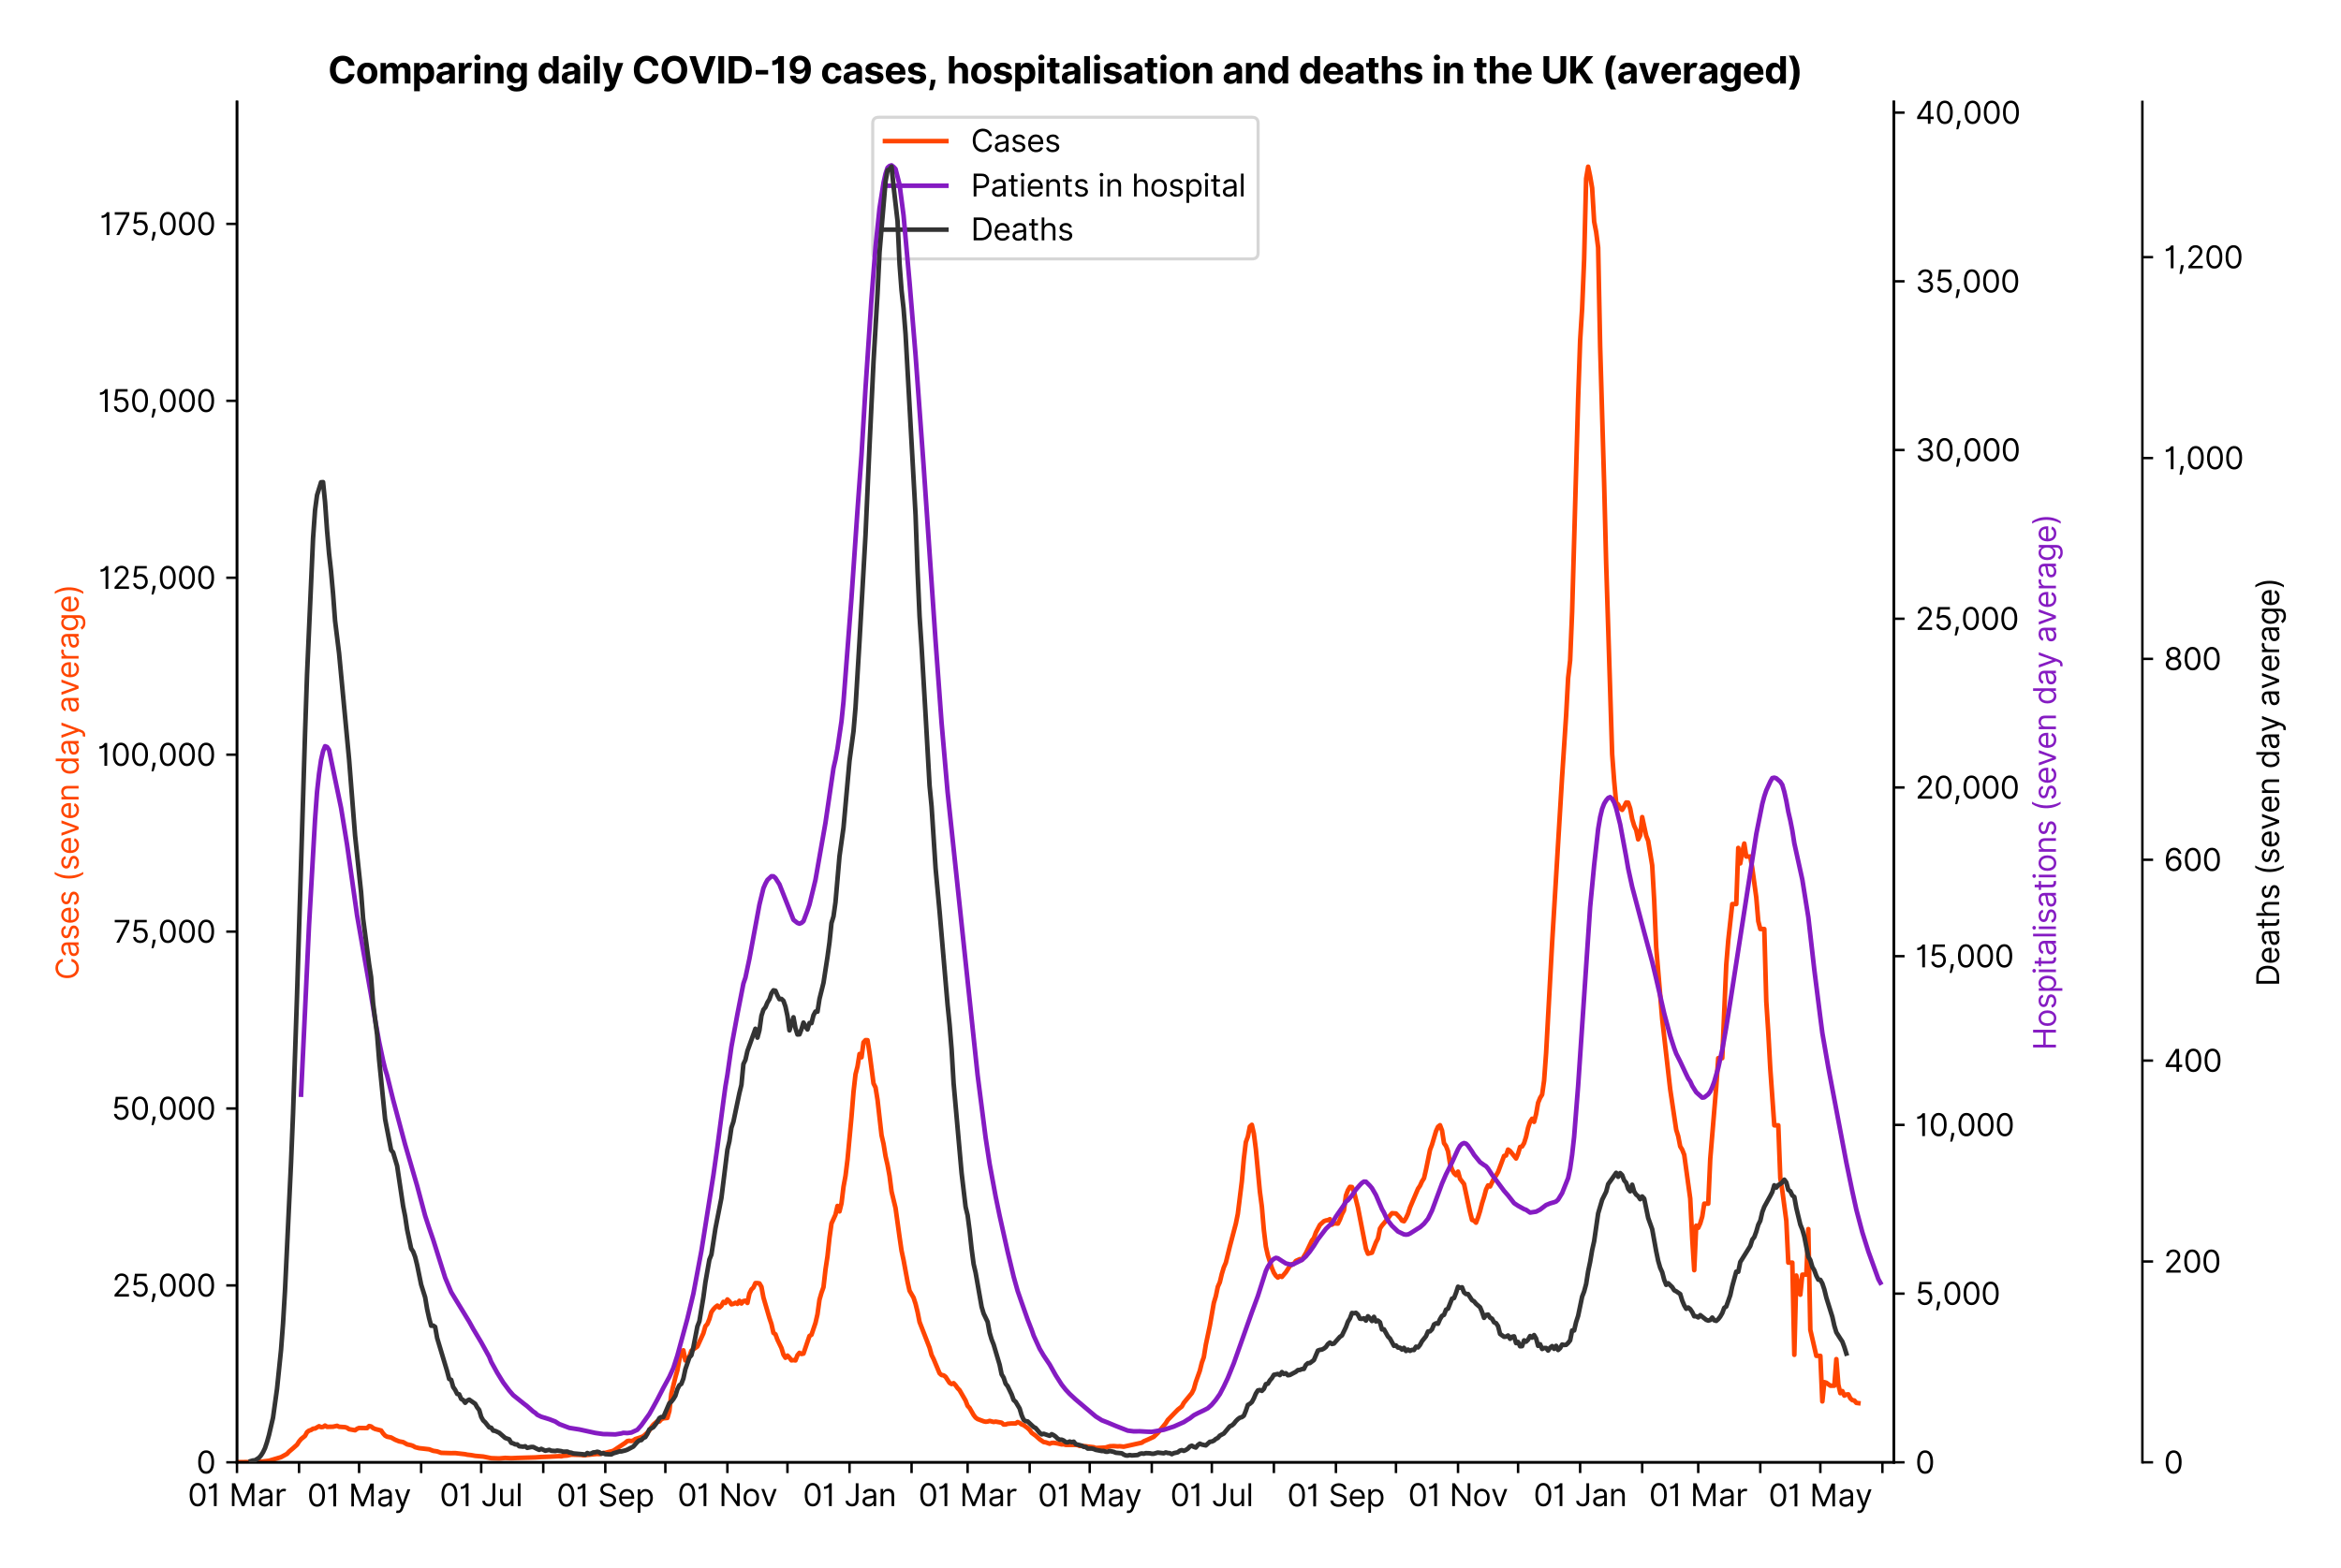 <?xml version="1.0" encoding="utf-8" standalone="no"?>
<!DOCTYPE svg PUBLIC "-//W3C//DTD SVG 1.1//EN"
  "http://www.w3.org/Graphics/SVG/1.1/DTD/svg11.dtd">
<svg xmlns:xlink="http://www.w3.org/1999/xlink" viewBox="0 0 762.978 511.234" xmlns="http://www.w3.org/2000/svg" version="1.1">
 <defs>
  <style type="text/css">*{stroke-linejoin: round; stroke-linecap: butt}</style>
 </defs>
 <g id="figure_1">
  <g id="patch_1">
   <path d="M 0 511.234 
L 762.978 511.234 
L 762.978 0 
L 0 0 
z
" style="fill: #ffffff"/>
  </g>
  <g id="axes_1">
   <g id="patch_2">
    <path d="M 77.239 476.745 
L 617.239 476.745 
L 617.239 33.225 
L 77.239 33.225 
z
" style="fill: #ffffff"/>
   </g>
   <g id="matplotlib.axis_1">
    <g id="xtick_1">
     <g id="line2d_1">
      <defs>
       <path id="mceef62f5fa" d="M 0 0 
L 0 3.5 
" style="stroke: #000000; stroke-width: 0.8"/>
      </defs>
      <g>
       <use xlink:href="#mceef62f5fa" x="77.239" y="476.745" style="stroke: #000000; stroke-width: 0.8"/>
      </g>
     </g>
     <g id="text_1">
      <!-- 01 Mar -->
      <g transform="translate(61.202 491.018)scale(0.1 -0.1)">
       <defs>
        <path id="Inter-Regular-30" d="M 2000 -64 
Q 1230 -64 806 561 
Q 382 1186 382 2327 
Q 382 3459 809 4088 
Q 1236 4718 2000 4718 
Q 2764 4718 3191 4088 
Q 3618 3459 3618 2327 
Q 3618 1186 3194 561 
Q 2771 -64 2000 -64 
z
M 2000 436 
Q 2509 436 2791 927 
Q 3073 1418 3073 2327 
Q 3073 3234 2789 3730 
Q 2505 4227 2000 4227 
Q 1496 4227 1211 3730 
Q 927 3234 927 2327 
Q 927 1418 1210 927 
Q 1493 436 2000 436 
z
" transform="scale(0.016)"/>
        <path id="Inter-Regular-31" d="M 1973 4655 
L 1973 0 
L 1409 0 
L 1409 3836 
L 1373 3836 
Q 1341 3773 1209 3692 
Q 1077 3611 868 3551 
Q 659 3491 391 3491 
L 391 3964 
Q 661 3964 859 4061 
Q 1057 4159 1190 4291 
Q 1323 4423 1392 4529 
Q 1461 4636 1473 4655 
L 1973 4655 
z
" transform="scale(0.016)"/>
        <path id="Inter-Regular-20" transform="scale(0.016)"/>
        <path id="Inter-Regular-4d" d="M 564 4655 
L 1236 4655 
L 2818 791 
L 2873 791 
L 4455 4655 
L 5127 4655 
L 5127 0 
L 4600 0 
L 4600 3536 
L 4555 3536 
L 3100 0 
L 2591 0 
L 1136 3536 
L 1091 3536 
L 1091 0 
L 564 0 
L 564 4655 
z
" transform="scale(0.016)"/>
        <path id="Inter-Regular-61" d="M 1518 -82 
Q 1186 -82 916 44 
Q 646 170 486 410 
Q 327 650 327 991 
Q 327 1291 445 1478 
Q 564 1666 761 1773 
Q 959 1880 1199 1933 
Q 1439 1986 1682 2018 
Q 2000 2059 2199 2080 
Q 2398 2102 2490 2154 
Q 2582 2207 2582 2336 
L 2582 2355 
Q 2582 2691 2399 2877 
Q 2216 3064 1846 3064 
Q 1461 3064 1243 2895 
Q 1025 2727 936 2536 
L 427 2718 
Q 564 3036 792 3214 
Q 1021 3393 1292 3464 
Q 1564 3536 1827 3536 
Q 1996 3536 2215 3496 
Q 2434 3457 2640 3334 
Q 2846 3211 2982 2963 
Q 3118 2716 3118 2300 
L 3118 0 
L 2582 0 
L 2582 473 
L 2555 473 
Q 2500 359 2373 229 
Q 2246 100 2034 9 
Q 1823 -82 1518 -82 
z
M 1600 400 
Q 1918 400 2137 525 
Q 2357 650 2469 847 
Q 2582 1045 2582 1264 
L 2582 1755 
Q 2548 1714 2433 1681 
Q 2318 1648 2169 1624 
Q 2021 1600 1881 1583 
Q 1741 1566 1655 1555 
Q 1446 1527 1265 1467 
Q 1084 1407 974 1287 
Q 864 1168 864 964 
Q 864 684 1072 542 
Q 1280 400 1600 400 
z
" transform="scale(0.016)"/>
        <path id="Inter-Regular-72" d="M 491 0 
L 491 3491 
L 1009 3491 
L 1009 2964 
L 1046 2964 
Q 1139 3223 1389 3384 
Q 1639 3545 1955 3545 
Q 2100 3545 2209 3511 
Q 2318 3477 2400 3418 
L 2218 2964 
Q 2161 2993 2085 3010 
Q 2009 3027 1909 3027 
Q 1527 3027 1277 2794 
Q 1027 2561 1027 2209 
L 1027 0 
L 491 0 
z
" transform="scale(0.016)"/>
       </defs>
       <use xlink:href="#Inter-Regular-30"/>
       <use xlink:href="#Inter-Regular-31" x="62.5"/>
       <use xlink:href="#Inter-Regular-20" x="106.676"/>
       <use xlink:href="#Inter-Regular-4d" x="134.801"/>
       <use xlink:href="#Inter-Regular-61" x="225.994"/>
       <use xlink:href="#Inter-Regular-72" x="282.386"/>
      </g>
     </g>
    </g>
    <g id="xtick_2">
     <g id="line2d_2">
      <g>
       <use xlink:href="#mceef62f5fa" x="97.463" y="476.745" style="stroke: #000000; stroke-width: 0.8"/>
      </g>
     </g>
    </g>
    <g id="xtick_3">
     <g id="line2d_3">
      <g>
       <use xlink:href="#mceef62f5fa" x="117.035" y="476.745" style="stroke: #000000; stroke-width: 0.8"/>
      </g>
     </g>
     <g id="text_2">
      <!-- 01 May -->
      <g transform="translate(100.132 491.117)scale(0.1 -0.1)">
       <defs>
        <path id="Inter-Regular-79" d="M 818 -1355 
Q 682 -1355 575 -1333 
Q 468 -1311 427 -1291 
L 564 -818 
Q 857 -893 1053 -814 
Q 1250 -736 1391 -345 
L 1509 -18 
L 218 3491 
L 800 3491 
L 1764 709 
L 1800 709 
L 2764 3491 
L 3346 3491 
L 1846 -564 
Q 1550 -1355 818 -1355 
z
" transform="scale(0.016)"/>
       </defs>
       <use xlink:href="#Inter-Regular-30"/>
       <use xlink:href="#Inter-Regular-31" x="62.5"/>
       <use xlink:href="#Inter-Regular-20" x="106.676"/>
       <use xlink:href="#Inter-Regular-4d" x="134.801"/>
       <use xlink:href="#Inter-Regular-61" x="225.994"/>
       <use xlink:href="#Inter-Regular-79" x="282.386"/>
      </g>
     </g>
    </g>
    <g id="xtick_4">
     <g id="line2d_4">
      <g>
       <use xlink:href="#mceef62f5fa" x="137.259" y="476.745" style="stroke: #000000; stroke-width: 0.8"/>
      </g>
     </g>
    </g>
    <g id="xtick_5">
     <g id="line2d_5">
      <g>
       <use xlink:href="#mceef62f5fa" x="156.831" y="476.745" style="stroke: #000000; stroke-width: 0.8"/>
      </g>
     </g>
     <g id="text_3">
      <!-- 01 Jul -->
      <g transform="translate(143.288 491.018)scale(0.1 -0.1)">
       <defs>
        <path id="Inter-Regular-4a" d="M 2346 4655 
L 2909 4655 
L 2909 1327 
Q 2909 657 2549 296 
Q 2189 -64 1582 -64 
Q 1200 -64 902 76 
Q 605 216 434 475 
Q 264 734 264 1091 
L 818 1091 
Q 818 795 1034 615 
Q 1250 436 1582 436 
Q 1948 436 2147 664 
Q 2346 893 2346 1327 
L 2346 4655 
z
" transform="scale(0.016)"/>
        <path id="Inter-Regular-75" d="M 2691 1427 
L 2691 3491 
L 3227 3491 
L 3227 0 
L 2691 0 
L 2691 591 
L 2655 591 
Q 2532 325 2273 140 
Q 2014 -45 1618 -45 
Q 1127 -45 809 280 
Q 491 605 491 1273 
L 491 3491 
L 1027 3491 
L 1027 1309 
Q 1027 927 1242 700 
Q 1457 473 1791 473 
Q 1991 473 2199 575 
Q 2407 677 2549 888 
Q 2691 1100 2691 1427 
z
" transform="scale(0.016)"/>
        <path id="Inter-Regular-6c" d="M 1027 4655 
L 1027 0 
L 491 0 
L 491 4655 
L 1027 4655 
z
" transform="scale(0.016)"/>
       </defs>
       <use xlink:href="#Inter-Regular-30"/>
       <use xlink:href="#Inter-Regular-31" x="62.5"/>
       <use xlink:href="#Inter-Regular-20" x="106.676"/>
       <use xlink:href="#Inter-Regular-4a" x="134.801"/>
       <use xlink:href="#Inter-Regular-75" x="189.063"/>
       <use xlink:href="#Inter-Regular-6c" x="247.159"/>
      </g>
     </g>
    </g>
    <g id="xtick_6">
     <g id="line2d_6">
      <g>
       <use xlink:href="#mceef62f5fa" x="177.056" y="476.745" style="stroke: #000000; stroke-width: 0.8"/>
      </g>
     </g>
    </g>
    <g id="xtick_7">
     <g id="line2d_7">
      <g>
       <use xlink:href="#mceef62f5fa" x="197.28" y="476.745" style="stroke: #000000; stroke-width: 0.8"/>
      </g>
     </g>
     <g id="text_4">
      <!-- 01 Sep -->
      <g transform="translate(181.392 491.117)scale(0.1 -0.1)">
       <defs>
        <path id="Inter-Regular-53" d="M 3109 3491 
Q 3068 3836 2777 4027 
Q 2486 4218 2064 4218 
Q 1600 4218 1318 3999 
Q 1036 3780 1036 3445 
Q 1036 3195 1189 3042 
Q 1343 2889 1553 2803 
Q 1764 2718 1936 2673 
L 2409 2545 
Q 2591 2498 2815 2414 
Q 3039 2330 3244 2185 
Q 3450 2041 3584 1816 
Q 3718 1591 3718 1264 
Q 3718 886 3521 581 
Q 3325 277 2949 97 
Q 2573 -82 2036 -82 
Q 1286 -82 845 272 
Q 405 627 364 1200 
L 946 1200 
Q 968 936 1124 764 
Q 1280 593 1519 510 
Q 1759 427 2036 427 
Q 2359 427 2616 533 
Q 2873 639 3023 828 
Q 3173 1018 3173 1273 
Q 3173 1505 3043 1650 
Q 2914 1795 2702 1886 
Q 2491 1977 2246 2045 
L 1673 2209 
Q 1127 2366 809 2657 
Q 491 2948 491 3418 
Q 491 3809 703 4101 
Q 916 4393 1276 4555 
Q 1636 4718 2082 4718 
Q 2532 4718 2882 4558 
Q 3232 4398 3437 4120 
Q 3643 3843 3655 3491 
L 3109 3491 
z
" transform="scale(0.016)"/>
        <path id="Inter-Regular-65" d="M 1955 -73 
Q 1450 -73 1085 151 
Q 721 375 524 778 
Q 327 1182 327 1718 
Q 327 2255 524 2665 
Q 721 3075 1074 3305 
Q 1427 3536 1900 3536 
Q 2173 3536 2439 3445 
Q 2705 3355 2923 3151 
Q 3141 2948 3270 2614 
Q 3400 2280 3400 1791 
L 3400 1564 
L 866 1564 
Q 884 1005 1183 707 
Q 1482 409 1955 409 
Q 2271 409 2498 545 
Q 2725 682 2827 955 
L 3346 809 
Q 3223 414 2854 170 
Q 2486 -73 1955 -73 
z
M 866 2027 
L 2855 2027 
Q 2855 2470 2595 2762 
Q 2336 3055 1900 3055 
Q 1593 3055 1368 2911 
Q 1143 2768 1013 2533 
Q 884 2298 866 2027 
z
" transform="scale(0.016)"/>
        <path id="Inter-Regular-70" d="M 491 -1309 
L 491 3491 
L 1009 3491 
L 1009 2936 
L 1073 2936 
Q 1132 3027 1237 3169 
Q 1343 3311 1542 3423 
Q 1741 3536 2082 3536 
Q 2523 3536 2859 3315 
Q 3196 3095 3384 2690 
Q 3573 2286 3573 1736 
Q 3573 1182 3384 776 
Q 3196 370 2861 148 
Q 2527 -73 2091 -73 
Q 1755 -73 1552 39 
Q 1350 152 1241 296 
Q 1132 441 1073 536 
L 1027 536 
L 1027 -1309 
L 491 -1309 
z
M 1018 1745 
Q 1018 1152 1276 780 
Q 1534 409 2018 409 
Q 2355 409 2581 587 
Q 2807 766 2921 1069 
Q 3036 1373 3036 1745 
Q 3036 2114 2923 2410 
Q 2811 2707 2585 2881 
Q 2359 3055 2018 3055 
Q 1527 3055 1272 2693 
Q 1018 2332 1018 1745 
z
" transform="scale(0.016)"/>
       </defs>
       <use xlink:href="#Inter-Regular-30"/>
       <use xlink:href="#Inter-Regular-31" x="62.5"/>
       <use xlink:href="#Inter-Regular-20" x="106.676"/>
       <use xlink:href="#Inter-Regular-53" x="134.801"/>
       <use xlink:href="#Inter-Regular-65" x="198.58"/>
       <use xlink:href="#Inter-Regular-70" x="256.818"/>
      </g>
     </g>
    </g>
    <g id="xtick_8">
     <g id="line2d_8">
      <g>
       <use xlink:href="#mceef62f5fa" x="216.852" y="476.745" style="stroke: #000000; stroke-width: 0.8"/>
      </g>
     </g>
    </g>
    <g id="xtick_9">
     <g id="line2d_9">
      <g>
       <use xlink:href="#mceef62f5fa" x="237.076" y="476.745" style="stroke: #000000; stroke-width: 0.8"/>
      </g>
     </g>
     <g id="text_5">
      <!-- 01 Nov -->
      <g transform="translate(220.805 491.018)scale(0.1 -0.1)">
       <defs>
        <path id="Inter-Regular-4e" d="M 4255 4655 
L 4255 0 
L 3709 0 
L 1173 3655 
L 1127 3655 
L 1127 0 
L 564 0 
L 564 4655 
L 1109 4655 
L 3655 991 
L 3700 991 
L 3700 4655 
L 4255 4655 
z
" transform="scale(0.016)"/>
        <path id="Inter-Regular-6f" d="M 1909 -73 
Q 1436 -73 1080 152 
Q 725 377 526 781 
Q 327 1186 327 1727 
Q 327 2273 526 2679 
Q 725 3086 1080 3311 
Q 1436 3536 1909 3536 
Q 2382 3536 2737 3311 
Q 3093 3086 3292 2679 
Q 3491 2273 3491 1727 
Q 3491 1186 3292 781 
Q 3093 377 2737 152 
Q 2382 -73 1909 -73 
z
M 1909 409 
Q 2268 409 2500 593 
Q 2732 777 2843 1077 
Q 2955 1377 2955 1727 
Q 2955 2077 2843 2379 
Q 2732 2682 2500 2868 
Q 2268 3055 1909 3055 
Q 1550 3055 1318 2868 
Q 1086 2682 975 2379 
Q 864 2077 864 1727 
Q 864 1377 975 1077 
Q 1086 777 1318 593 
Q 1550 409 1909 409 
z
" transform="scale(0.016)"/>
        <path id="Inter-Regular-76" d="M 3346 3491 
L 2055 0 
L 1509 0 
L 218 3491 
L 800 3491 
L 1764 709 
L 1800 709 
L 2764 3491 
L 3346 3491 
z
" transform="scale(0.016)"/>
       </defs>
       <use xlink:href="#Inter-Regular-30"/>
       <use xlink:href="#Inter-Regular-31" x="62.5"/>
       <use xlink:href="#Inter-Regular-20" x="106.676"/>
       <use xlink:href="#Inter-Regular-4e" x="134.801"/>
       <use xlink:href="#Inter-Regular-6f" x="210.085"/>
       <use xlink:href="#Inter-Regular-76" x="269.744"/>
      </g>
     </g>
    </g>
    <g id="xtick_10">
     <g id="line2d_10">
      <g>
       <use xlink:href="#mceef62f5fa" x="256.648" y="476.745" style="stroke: #000000; stroke-width: 0.8"/>
      </g>
     </g>
    </g>
    <g id="xtick_11">
     <g id="line2d_11">
      <g>
       <use xlink:href="#mceef62f5fa" x="276.872" y="476.745" style="stroke: #000000; stroke-width: 0.8"/>
      </g>
     </g>
     <g id="text_6">
      <!-- 01 Jan -->
      <g transform="translate(261.673 491.018)scale(0.1 -0.1)">
       <defs>
        <path id="Inter-Regular-6e" d="M 1027 2100 
L 1027 0 
L 491 0 
L 491 3491 
L 1009 3491 
L 1009 2945 
L 1055 2945 
Q 1177 3211 1427 3373 
Q 1677 3536 2073 3536 
Q 2602 3536 2928 3211 
Q 3255 2886 3255 2218 
L 3255 0 
L 2718 0 
L 2718 2182 
Q 2718 2593 2504 2824 
Q 2291 3055 1918 3055 
Q 1534 3055 1280 2806 
Q 1027 2557 1027 2100 
z
" transform="scale(0.016)"/>
       </defs>
       <use xlink:href="#Inter-Regular-30"/>
       <use xlink:href="#Inter-Regular-31" x="62.5"/>
       <use xlink:href="#Inter-Regular-20" x="106.676"/>
       <use xlink:href="#Inter-Regular-4a" x="134.801"/>
       <use xlink:href="#Inter-Regular-61" x="189.063"/>
       <use xlink:href="#Inter-Regular-6e" x="245.455"/>
      </g>
     </g>
    </g>
    <g id="xtick_12">
     <g id="line2d_12">
      <g>
       <use xlink:href="#mceef62f5fa" x="297.096" y="476.745" style="stroke: #000000; stroke-width: 0.8"/>
      </g>
     </g>
    </g>
    <g id="xtick_13">
     <g id="line2d_13">
      <g>
       <use xlink:href="#mceef62f5fa" x="315.363" y="476.745" style="stroke: #000000; stroke-width: 0.8"/>
      </g>
     </g>
     <g id="text_7">
      <!-- 01 Mar -->
      <g transform="translate(299.327 491.018)scale(0.1 -0.1)">
       <use xlink:href="#Inter-Regular-30"/>
       <use xlink:href="#Inter-Regular-31" x="62.5"/>
       <use xlink:href="#Inter-Regular-20" x="106.676"/>
       <use xlink:href="#Inter-Regular-4d" x="134.801"/>
       <use xlink:href="#Inter-Regular-61" x="225.994"/>
       <use xlink:href="#Inter-Regular-72" x="282.386"/>
      </g>
     </g>
    </g>
    <g id="xtick_14">
     <g id="line2d_14">
      <g>
       <use xlink:href="#mceef62f5fa" x="335.588" y="476.745" style="stroke: #000000; stroke-width: 0.8"/>
      </g>
     </g>
    </g>
    <g id="xtick_15">
     <g id="line2d_15">
      <g>
       <use xlink:href="#mceef62f5fa" x="355.16" y="476.745" style="stroke: #000000; stroke-width: 0.8"/>
      </g>
     </g>
     <g id="text_8">
      <!-- 01 May -->
      <g transform="translate(338.257 491.117)scale(0.1 -0.1)">
       <use xlink:href="#Inter-Regular-30"/>
       <use xlink:href="#Inter-Regular-31" x="62.5"/>
       <use xlink:href="#Inter-Regular-20" x="106.676"/>
       <use xlink:href="#Inter-Regular-4d" x="134.801"/>
       <use xlink:href="#Inter-Regular-61" x="225.994"/>
       <use xlink:href="#Inter-Regular-79" x="282.386"/>
      </g>
     </g>
    </g>
    <g id="xtick_16">
     <g id="line2d_16">
      <g>
       <use xlink:href="#mceef62f5fa" x="375.384" y="476.745" style="stroke: #000000; stroke-width: 0.8"/>
      </g>
     </g>
    </g>
    <g id="xtick_17">
     <g id="line2d_17">
      <g>
       <use xlink:href="#mceef62f5fa" x="394.956" y="476.745" style="stroke: #000000; stroke-width: 0.8"/>
      </g>
     </g>
     <g id="text_9">
      <!-- 01 Jul -->
      <g transform="translate(381.412 491.018)scale(0.1 -0.1)">
       <use xlink:href="#Inter-Regular-30"/>
       <use xlink:href="#Inter-Regular-31" x="62.5"/>
       <use xlink:href="#Inter-Regular-20" x="106.676"/>
       <use xlink:href="#Inter-Regular-4a" x="134.801"/>
       <use xlink:href="#Inter-Regular-75" x="189.063"/>
       <use xlink:href="#Inter-Regular-6c" x="247.159"/>
      </g>
     </g>
    </g>
    <g id="xtick_18">
     <g id="line2d_18">
      <g>
       <use xlink:href="#mceef62f5fa" x="415.18" y="476.745" style="stroke: #000000; stroke-width: 0.8"/>
      </g>
     </g>
    </g>
    <g id="xtick_19">
     <g id="line2d_19">
      <g>
       <use xlink:href="#mceef62f5fa" x="435.404" y="476.745" style="stroke: #000000; stroke-width: 0.8"/>
      </g>
     </g>
     <g id="text_10">
      <!-- 01 Sep -->
      <g transform="translate(419.517 491.117)scale(0.1 -0.1)">
       <use xlink:href="#Inter-Regular-30"/>
       <use xlink:href="#Inter-Regular-31" x="62.5"/>
       <use xlink:href="#Inter-Regular-20" x="106.676"/>
       <use xlink:href="#Inter-Regular-53" x="134.801"/>
       <use xlink:href="#Inter-Regular-65" x="198.58"/>
       <use xlink:href="#Inter-Regular-70" x="256.818"/>
      </g>
     </g>
    </g>
    <g id="xtick_20">
     <g id="line2d_20">
      <g>
       <use xlink:href="#mceef62f5fa" x="454.976" y="476.745" style="stroke: #000000; stroke-width: 0.8"/>
      </g>
     </g>
    </g>
    <g id="xtick_21">
     <g id="line2d_21">
      <g>
       <use xlink:href="#mceef62f5fa" x="475.2" y="476.745" style="stroke: #000000; stroke-width: 0.8"/>
      </g>
     </g>
     <g id="text_11">
      <!-- 01 Nov -->
      <g transform="translate(458.929 491.018)scale(0.1 -0.1)">
       <use xlink:href="#Inter-Regular-30"/>
       <use xlink:href="#Inter-Regular-31" x="62.5"/>
       <use xlink:href="#Inter-Regular-20" x="106.676"/>
       <use xlink:href="#Inter-Regular-4e" x="134.801"/>
       <use xlink:href="#Inter-Regular-6f" x="210.085"/>
       <use xlink:href="#Inter-Regular-76" x="269.744"/>
      </g>
     </g>
    </g>
    <g id="xtick_22">
     <g id="line2d_22">
      <g>
       <use xlink:href="#mceef62f5fa" x="494.772" y="476.745" style="stroke: #000000; stroke-width: 0.8"/>
      </g>
     </g>
    </g>
    <g id="xtick_23">
     <g id="line2d_23">
      <g>
       <use xlink:href="#mceef62f5fa" x="514.997" y="476.745" style="stroke: #000000; stroke-width: 0.8"/>
      </g>
     </g>
     <g id="text_12">
      <!-- 01 Jan -->
      <g transform="translate(499.797 491.018)scale(0.1 -0.1)">
       <use xlink:href="#Inter-Regular-30"/>
       <use xlink:href="#Inter-Regular-31" x="62.5"/>
       <use xlink:href="#Inter-Regular-20" x="106.676"/>
       <use xlink:href="#Inter-Regular-4a" x="134.801"/>
       <use xlink:href="#Inter-Regular-61" x="189.063"/>
       <use xlink:href="#Inter-Regular-6e" x="245.455"/>
      </g>
     </g>
    </g>
    <g id="xtick_24">
     <g id="line2d_24">
      <g>
       <use xlink:href="#mceef62f5fa" x="535.221" y="476.745" style="stroke: #000000; stroke-width: 0.8"/>
      </g>
     </g>
    </g>
    <g id="xtick_25">
     <g id="line2d_25">
      <g>
       <use xlink:href="#mceef62f5fa" x="553.488" y="476.745" style="stroke: #000000; stroke-width: 0.8"/>
      </g>
     </g>
     <g id="text_13">
      <!-- 01 Mar -->
      <g transform="translate(537.451 491.018)scale(0.1 -0.1)">
       <use xlink:href="#Inter-Regular-30"/>
       <use xlink:href="#Inter-Regular-31" x="62.5"/>
       <use xlink:href="#Inter-Regular-20" x="106.676"/>
       <use xlink:href="#Inter-Regular-4d" x="134.801"/>
       <use xlink:href="#Inter-Regular-61" x="225.994"/>
       <use xlink:href="#Inter-Regular-72" x="282.386"/>
      </g>
     </g>
    </g>
    <g id="xtick_26">
     <g id="line2d_26">
      <g>
       <use xlink:href="#mceef62f5fa" x="573.712" y="476.745" style="stroke: #000000; stroke-width: 0.8"/>
      </g>
     </g>
    </g>
    <g id="xtick_27">
     <g id="line2d_27">
      <g>
       <use xlink:href="#mceef62f5fa" x="593.284" y="476.745" style="stroke: #000000; stroke-width: 0.8"/>
      </g>
     </g>
     <g id="text_14">
      <!-- 01 May -->
      <g transform="translate(576.381 491.117)scale(0.1 -0.1)">
       <use xlink:href="#Inter-Regular-30"/>
       <use xlink:href="#Inter-Regular-31" x="62.5"/>
       <use xlink:href="#Inter-Regular-20" x="106.676"/>
       <use xlink:href="#Inter-Regular-4d" x="134.801"/>
       <use xlink:href="#Inter-Regular-61" x="225.994"/>
       <use xlink:href="#Inter-Regular-79" x="282.386"/>
      </g>
     </g>
    </g>
    <g id="xtick_28">
     <g id="line2d_28">
      <g>
       <use xlink:href="#mceef62f5fa" x="613.508" y="476.745" style="stroke: #000000; stroke-width: 0.8"/>
      </g>
     </g>
    </g>
   </g>
   <g id="matplotlib.axis_2">
    <g id="ytick_1">
     <g id="line2d_29">
      <defs>
       <path id="mb4ebe857dc" d="M 0 0 
L -3.5 0 
" style="stroke: #000000; stroke-width: 0.8"/>
      </defs>
      <g>
       <use xlink:href="#mb4ebe857dc" x="77.239" y="476.745" style="stroke: #000000; stroke-width: 0.8"/>
      </g>
     </g>
     <g id="text_15">
      <!-- 0 -->
      <g transform="translate(63.989 480.382)scale(0.1 -0.1)">
       <use xlink:href="#Inter-Regular-30"/>
      </g>
     </g>
    </g>
    <g id="ytick_2">
     <g id="line2d_30">
      <g>
       <use xlink:href="#mb4ebe857dc" x="77.239" y="419.067" style="stroke: #000000; stroke-width: 0.8"/>
      </g>
     </g>
     <g id="text_16">
      <!-- 25,000 -->
      <g transform="translate(36.559 422.703)scale(0.1 -0.1)">
       <defs>
        <path id="Inter-Regular-32" d="M 482 0 
L 482 409 
L 2018 2091 
Q 2289 2386 2464 2605 
Q 2639 2825 2724 3019 
Q 2809 3214 2809 3427 
Q 2809 3795 2553 4011 
Q 2298 4227 1918 4227 
Q 1514 4227 1275 3985 
Q 1036 3743 1036 3345 
L 500 3345 
Q 500 3755 688 4064 
Q 877 4373 1203 4545 
Q 1530 4718 1936 4718 
Q 2346 4718 2661 4545 
Q 2977 4373 3156 4079 
Q 3336 3786 3336 3427 
Q 3336 3170 3244 2926 
Q 3152 2682 2926 2383 
Q 2700 2084 2300 1655 
L 1255 536 
L 1255 500 
L 3418 500 
L 3418 0 
L 482 0 
z
" transform="scale(0.016)"/>
        <path id="Inter-Regular-35" d="M 1936 -64 
Q 1536 -64 1216 95 
Q 896 255 702 532 
Q 509 809 491 1164 
L 1036 1164 
Q 1068 848 1324 642 
Q 1580 436 1936 436 
Q 2223 436 2447 570 
Q 2671 705 2799 940 
Q 2927 1175 2927 1473 
Q 2927 1777 2794 2017 
Q 2661 2257 2429 2395 
Q 2198 2534 1900 2536 
Q 1686 2539 1461 2472 
Q 1236 2405 1091 2300 
L 564 2364 
L 846 4655 
L 3264 4655 
L 3264 4155 
L 1318 4155 
L 1155 2782 
L 1182 2782 
Q 1325 2895 1541 2970 
Q 1757 3045 1991 3045 
Q 2418 3045 2753 2842 
Q 3089 2639 3281 2286 
Q 3473 1934 3473 1482 
Q 3473 1036 3274 687 
Q 3075 339 2727 137 
Q 2380 -64 1936 -64 
z
" transform="scale(0.016)"/>
        <path id="Inter-Regular-2c" d="M 1291 636 
L 1255 391 
Q 1216 132 1137 -163 
Q 1059 -459 975 -720 
Q 891 -982 836 -1136 
L 427 -1136 
Q 457 -991 504 -752 
Q 552 -514 601 -219 
Q 650 75 682 382 
L 709 636 
L 1291 636 
z
" transform="scale(0.016)"/>
       </defs>
       <use xlink:href="#Inter-Regular-32"/>
       <use xlink:href="#Inter-Regular-35" x="60.511"/>
       <use xlink:href="#Inter-Regular-2c" x="121.307"/>
       <use xlink:href="#Inter-Regular-30" x="149.29"/>
       <use xlink:href="#Inter-Regular-30" x="211.79"/>
       <use xlink:href="#Inter-Regular-30" x="274.29"/>
      </g>
     </g>
    </g>
    <g id="ytick_3">
     <g id="line2d_31">
      <g>
       <use xlink:href="#mb4ebe857dc" x="77.239" y="361.388" style="stroke: #000000; stroke-width: 0.8"/>
      </g>
     </g>
     <g id="text_17">
      <!-- 50,000 -->
      <g transform="translate(36.361 365.025)scale(0.1 -0.1)">
       <use xlink:href="#Inter-Regular-35"/>
       <use xlink:href="#Inter-Regular-30" x="60.795"/>
       <use xlink:href="#Inter-Regular-2c" x="123.295"/>
       <use xlink:href="#Inter-Regular-30" x="151.278"/>
       <use xlink:href="#Inter-Regular-30" x="213.778"/>
       <use xlink:href="#Inter-Regular-30" x="276.278"/>
      </g>
     </g>
    </g>
    <g id="ytick_4">
     <g id="line2d_32">
      <g>
       <use xlink:href="#mb4ebe857dc" x="77.239" y="303.71" style="stroke: #000000; stroke-width: 0.8"/>
      </g>
     </g>
     <g id="text_18">
      <!-- 75,000 -->
      <g transform="translate(36.9 307.346)scale(0.1 -0.1)">
       <defs>
        <path id="Inter-Regular-37" d="M 627 0 
L 2709 4118 
L 2709 4155 
L 309 4155 
L 309 4655 
L 3291 4655 
L 3291 4127 
L 1218 0 
L 627 0 
z
" transform="scale(0.016)"/>
       </defs>
       <use xlink:href="#Inter-Regular-37"/>
       <use xlink:href="#Inter-Regular-35" x="57.102"/>
       <use xlink:href="#Inter-Regular-2c" x="117.898"/>
       <use xlink:href="#Inter-Regular-30" x="145.881"/>
       <use xlink:href="#Inter-Regular-30" x="208.381"/>
       <use xlink:href="#Inter-Regular-30" x="270.881"/>
      </g>
     </g>
    </g>
    <g id="ytick_5">
     <g id="line2d_33">
      <g>
       <use xlink:href="#mb4ebe857dc" x="77.239" y="246.031" style="stroke: #000000; stroke-width: 0.8"/>
      </g>
     </g>
     <g id="text_19">
      <!-- 100,000 -->
      <g transform="translate(31.773 249.668)scale(0.1 -0.1)">
       <use xlink:href="#Inter-Regular-31"/>
       <use xlink:href="#Inter-Regular-30" x="44.176"/>
       <use xlink:href="#Inter-Regular-30" x="106.676"/>
       <use xlink:href="#Inter-Regular-2c" x="169.176"/>
       <use xlink:href="#Inter-Regular-30" x="197.159"/>
       <use xlink:href="#Inter-Regular-30" x="259.659"/>
       <use xlink:href="#Inter-Regular-30" x="322.159"/>
      </g>
     </g>
    </g>
    <g id="ytick_6">
     <g id="line2d_34">
      <g>
       <use xlink:href="#mb4ebe857dc" x="77.239" y="188.353" style="stroke: #000000; stroke-width: 0.8"/>
      </g>
     </g>
     <g id="text_20">
      <!-- 125,000 -->
      <g transform="translate(32.142 191.99)scale(0.1 -0.1)">
       <use xlink:href="#Inter-Regular-31"/>
       <use xlink:href="#Inter-Regular-32" x="44.176"/>
       <use xlink:href="#Inter-Regular-35" x="104.688"/>
       <use xlink:href="#Inter-Regular-2c" x="165.483"/>
       <use xlink:href="#Inter-Regular-30" x="193.466"/>
       <use xlink:href="#Inter-Regular-30" x="255.966"/>
       <use xlink:href="#Inter-Regular-30" x="318.466"/>
      </g>
     </g>
    </g>
    <g id="ytick_7">
     <g id="line2d_35">
      <g>
       <use xlink:href="#mb4ebe857dc" x="77.239" y="130.674" style="stroke: #000000; stroke-width: 0.8"/>
      </g>
     </g>
     <g id="text_21">
      <!-- 150,000 -->
      <g transform="translate(31.944 134.311)scale(0.1 -0.1)">
       <use xlink:href="#Inter-Regular-31"/>
       <use xlink:href="#Inter-Regular-35" x="44.176"/>
       <use xlink:href="#Inter-Regular-30" x="104.972"/>
       <use xlink:href="#Inter-Regular-2c" x="167.472"/>
       <use xlink:href="#Inter-Regular-30" x="195.455"/>
       <use xlink:href="#Inter-Regular-30" x="257.955"/>
       <use xlink:href="#Inter-Regular-30" x="320.455"/>
      </g>
     </g>
    </g>
    <g id="ytick_8">
     <g id="line2d_36">
      <g>
       <use xlink:href="#mb4ebe857dc" x="77.239" y="72.996" style="stroke: #000000; stroke-width: 0.8"/>
      </g>
     </g>
     <g id="text_22">
      <!-- 175,000 -->
      <g transform="translate(32.483 76.633)scale(0.1 -0.1)">
       <use xlink:href="#Inter-Regular-31"/>
       <use xlink:href="#Inter-Regular-37" x="44.176"/>
       <use xlink:href="#Inter-Regular-35" x="101.278"/>
       <use xlink:href="#Inter-Regular-2c" x="162.074"/>
       <use xlink:href="#Inter-Regular-30" x="190.057"/>
       <use xlink:href="#Inter-Regular-30" x="252.557"/>
       <use xlink:href="#Inter-Regular-30" x="315.057"/>
      </g>
     </g>
    </g>
    <g id="text_23">
     <!-- Cases (seven day average) -->
     <g style="fill: #ff4500" transform="translate(25.614 319.49)rotate(-90)scale(0.1 -0.1)">
      <defs>
       <path id="Inter-Regular-43" d="M 4309 3200 
L 3746 3200 
Q 3677 3523 3484 3743 
Q 3291 3964 3018 4077 
Q 2746 4191 2436 4191 
Q 2014 4191 1672 3977 
Q 1330 3764 1128 3348 
Q 927 2932 927 2327 
Q 927 1723 1128 1307 
Q 1330 891 1672 677 
Q 2014 464 2436 464 
Q 2746 464 3018 577 
Q 3291 691 3484 911 
Q 3677 1132 3746 1455 
L 4309 1455 
Q 4223 977 3957 637 
Q 3691 298 3298 117 
Q 2905 -64 2436 -64 
Q 1841 -64 1377 227 
Q 914 518 648 1054 
Q 382 1591 382 2327 
Q 382 3064 648 3600 
Q 914 4136 1377 4427 
Q 1841 4718 2436 4718 
Q 2905 4718 3298 4537 
Q 3691 4357 3957 4017 
Q 4223 3677 4309 3200 
z
" transform="scale(0.016)"/>
       <path id="Inter-Regular-73" d="M 2964 2709 
L 2482 2573 
Q 2411 2755 2245 2914 
Q 2080 3073 1727 3073 
Q 1407 3073 1194 2926 
Q 982 2780 982 2555 
Q 982 2355 1127 2239 
Q 1273 2123 1582 2045 
L 2100 1918 
Q 3027 1691 3027 973 
Q 3027 673 2855 436 
Q 2684 200 2377 63 
Q 2071 -73 1664 -73 
Q 1130 -73 780 159 
Q 430 391 336 836 
L 846 964 
Q 989 400 1655 400 
Q 2030 400 2251 560 
Q 2473 720 2473 945 
Q 2473 1316 1955 1436 
L 1373 1573 
Q 893 1686 669 1926 
Q 446 2166 446 2527 
Q 446 2823 613 3050 
Q 780 3277 1069 3406 
Q 1359 3536 1727 3536 
Q 2246 3536 2542 3309 
Q 2839 3082 2964 2709 
z
" transform="scale(0.016)"/>
       <path id="Inter-Regular-28" d="M 682 1964 
Q 682 2823 906 3544 
Q 1130 4266 1546 4873 
L 2018 4873 
Q 1800 4573 1623 4095 
Q 1446 3618 1341 3061 
Q 1236 2505 1236 1964 
Q 1236 1423 1341 866 
Q 1446 309 1623 -168 
Q 1800 -645 2018 -945 
L 1546 -945 
Q 1130 -339 906 383 
Q 682 1105 682 1964 
z
" transform="scale(0.016)"/>
       <path id="Inter-Regular-64" d="M 1809 -73 
Q 1373 -73 1039 148 
Q 705 370 516 776 
Q 327 1182 327 1736 
Q 327 2286 516 2690 
Q 705 3095 1041 3315 
Q 1377 3536 1818 3536 
Q 2159 3536 2358 3423 
Q 2557 3311 2662 3169 
Q 2768 3027 2827 2936 
L 2873 2936 
L 2873 4655 
L 3409 4655 
L 3409 0 
L 2891 0 
L 2891 536 
L 2827 536 
Q 2768 441 2659 296 
Q 2550 152 2348 39 
Q 2146 -73 1809 -73 
z
M 1882 409 
Q 2366 409 2624 780 
Q 2882 1152 2882 1745 
Q 2882 2332 2627 2693 
Q 2373 3055 1882 3055 
Q 1541 3055 1315 2881 
Q 1089 2707 976 2410 
Q 864 2114 864 1745 
Q 864 1373 978 1069 
Q 1093 766 1319 587 
Q 1546 409 1882 409 
z
" transform="scale(0.016)"/>
       <path id="Inter-Regular-67" d="M 1900 -1382 
Q 1316 -1382 976 -1169 
Q 636 -957 473 -682 
L 900 -382 
Q 973 -477 1084 -601 
Q 1196 -725 1390 -817 
Q 1584 -909 1900 -909 
Q 2323 -909 2598 -704 
Q 2873 -500 2873 -64 
L 2873 645 
L 2827 645 
Q 2768 550 2660 410 
Q 2552 270 2351 162 
Q 2150 55 1809 55 
Q 1386 55 1051 255 
Q 716 455 521 836 
Q 327 1218 327 1764 
Q 327 2300 516 2699 
Q 705 3098 1041 3317 
Q 1377 3536 1818 3536 
Q 2159 3536 2360 3423 
Q 2561 3311 2669 3169 
Q 2777 3027 2836 2936 
L 2891 2936 
L 2891 3491 
L 3409 3491 
L 3409 -100 
Q 3409 -550 3205 -833 
Q 3002 -1116 2660 -1249 
Q 2318 -1382 1900 -1382 
z
M 1882 536 
Q 2366 536 2624 864 
Q 2882 1193 2882 1773 
Q 2882 2339 2627 2697 
Q 2373 3055 1882 3055 
Q 1541 3055 1315 2882 
Q 1089 2709 976 2418 
Q 864 2127 864 1773 
Q 864 1227 1120 881 
Q 1377 536 1882 536 
z
" transform="scale(0.016)"/>
       <path id="Inter-Regular-29" d="M 1638 1940 
Q 1638 1081 1414 359 
Q 1191 -362 775 -969 
L 302 -969 
Q 520 -669 697 -191 
Q 875 286 979 842 
Q 1084 1399 1084 1940 
Q 1084 2481 979 3038 
Q 875 3595 697 4072 
Q 520 4549 302 4849 
L 775 4849 
Q 1191 4243 1414 3521 
Q 1638 2799 1638 1940 
z
" transform="scale(0.016)"/>
      </defs>
      <use xlink:href="#Inter-Regular-43"/>
      <use xlink:href="#Inter-Regular-61" x="72.727"/>
      <use xlink:href="#Inter-Regular-73" x="129.119"/>
      <use xlink:href="#Inter-Regular-65" x="181.392"/>
      <use xlink:href="#Inter-Regular-73" x="239.631"/>
      <use xlink:href="#Inter-Regular-20" x="291.903"/>
      <use xlink:href="#Inter-Regular-28" x="320.028"/>
      <use xlink:href="#Inter-Regular-73" x="356.25"/>
      <use xlink:href="#Inter-Regular-65" x="408.523"/>
      <use xlink:href="#Inter-Regular-76" x="466.761"/>
      <use xlink:href="#Inter-Regular-65" x="522.443"/>
      <use xlink:href="#Inter-Regular-6e" x="580.682"/>
      <use xlink:href="#Inter-Regular-20" x="639.205"/>
      <use xlink:href="#Inter-Regular-64" x="667.33"/>
      <use xlink:href="#Inter-Regular-61" x="729.404"/>
      <use xlink:href="#Inter-Regular-79" x="785.796"/>
      <use xlink:href="#Inter-Regular-20" x="841.477"/>
      <use xlink:href="#Inter-Regular-61" x="869.602"/>
      <use xlink:href="#Inter-Regular-76" x="925.994"/>
      <use xlink:href="#Inter-Regular-65" x="981.676"/>
      <use xlink:href="#Inter-Regular-72" x="1039.915"/>
      <use xlink:href="#Inter-Regular-61" x="1078.267"/>
      <use xlink:href="#Inter-Regular-67" x="1134.659"/>
      <use xlink:href="#Inter-Regular-65" x="1195.597"/>
      <use xlink:href="#Inter-Regular-29" x="1253.835"/>
     </g>
    </g>
   </g>
   <g id="line2d_37">
    <path d="M 61.582 476.744 
L 81.806 476.667 
L 85.068 476.535 
L 87.677 476.225 
L 91.592 475.062 
L 93.549 473.98 
L 94.201 473.263 
L 95.506 472.156 
L 96.811 470.996 
L 97.463 469.969 
L 98.116 469.18 
L 99.421 468.117 
L 100.073 466.898 
L 100.725 466.411 
L 101.378 466.201 
L 102.03 465.773 
L 102.682 465.723 
L 103.987 464.975 
L 104.64 465.276 
L 105.292 465.21 
L 105.944 464.76 
L 106.597 465.176 
L 108.554 465.134 
L 109.859 464.838 
L 110.511 465.152 
L 112.468 465.284 
L 113.121 465.486 
L 113.773 465.943 
L 115.73 466.288 
L 116.383 465.81 
L 117.035 465.542 
L 119.645 465.59 
L 120.297 464.919 
L 120.95 465.057 
L 121.602 465.569 
L 122.254 465.868 
L 124.212 466.372 
L 124.864 467.317 
L 125.516 468.032 
L 126.169 468.391 
L 127.474 468.657 
L 128.778 469.376 
L 130.083 469.904 
L 131.388 470.156 
L 132.693 470.885 
L 133.997 471.171 
L 134.65 471.411 
L 135.302 471.804 
L 136.607 472.129 
L 137.912 472.276 
L 139.869 472.497 
L 141.174 472.99 
L 142.479 473.185 
L 143.783 473.649 
L 147.045 473.751 
L 148.35 473.73 
L 151.612 474.099 
L 152.265 474.252 
L 153.569 474.397 
L 154.874 474.636 
L 157.484 474.864 
L 160.093 475.387 
L 162.703 475.477 
L 164.66 475.306 
L 166.617 475.397 
L 168.574 475.312 
L 174.446 475.138 
L 176.403 475.009 
L 179.013 474.912 
L 182.275 474.734 
L 182.927 474.786 
L 183.58 474.629 
L 184.884 474.531 
L 186.189 474.238 
L 189.451 474.321 
L 190.104 474.456 
L 194.67 473.999 
L 195.323 474.059 
L 196.627 473.693 
L 197.28 473.657 
L 199.889 472.984 
L 203.804 470.375 
L 204.456 469.82 
L 205.109 469.708 
L 205.761 469.815 
L 206.413 469.603 
L 207.066 469.164 
L 208.371 468.749 
L 209.675 468.256 
L 210.98 467.08 
L 211.633 466.36 
L 212.285 465.292 
L 212.937 464.451 
L 214.242 463.326 
L 214.895 463.432 
L 215.547 462.702 
L 216.199 462.395 
L 217.504 462.272 
L 218.157 460.021 
L 218.809 454.33 
L 220.114 449.073 
L 220.766 446.748 
L 221.419 443.246 
L 222.071 440.973 
L 222.723 440.217 
L 223.376 443.542 
L 224.028 443.088 
L 224.68 442.201 
L 225.333 440.367 
L 227.29 438.973 
L 229.247 434.675 
L 229.9 432.38 
L 230.552 431.635 
L 231.204 430.026 
L 231.857 427.771 
L 232.509 426.846 
L 233.162 426.158 
L 233.814 425.646 
L 234.466 426.301 
L 235.119 425.7 
L 235.771 424.423 
L 236.424 424.785 
L 237.076 423.643 
L 237.728 424.282 
L 238.381 425.227 
L 239.033 425.07 
L 239.686 424.716 
L 240.338 425.084 
L 240.99 424.082 
L 241.643 424.966 
L 242.295 424.175 
L 242.948 424.045 
L 243.6 424.779 
L 244.252 421.704 
L 244.905 420.381 
L 245.557 419.754 
L 246.21 418.307 
L 246.862 418.303 
L 247.514 418.422 
L 248.167 419.523 
L 248.819 423.002 
L 250.776 429.703 
L 251.429 431.652 
L 252.081 434.537 
L 252.734 434.997 
L 253.386 436.764 
L 254.691 439.477 
L 255.343 441.622 
L 255.995 442.65 
L 256.648 441.948 
L 257.3 442.621 
L 257.953 443.503 
L 258.605 443.412 
L 259.257 443.522 
L 259.91 441.835 
L 260.562 441.048 
L 261.215 441.427 
L 261.867 441.292 
L 263.824 435.55 
L 264.477 435.163 
L 265.781 431.302 
L 266.434 428.473 
L 267.086 423.721 
L 267.739 421.468 
L 268.391 419.639 
L 269.043 413.877 
L 269.696 409.56 
L 270.348 403.51 
L 271.001 398.871 
L 272.305 395.999 
L 272.958 393.152 
L 273.61 394.941 
L 274.263 392.297 
L 274.915 386.915 
L 275.567 383.36 
L 276.22 378.081 
L 277.525 364.043 
L 278.177 355.971 
L 278.829 350.237 
L 279.482 347.672 
L 280.134 343.619 
L 280.787 344.698 
L 281.439 339.83 
L 282.091 339.101 
L 282.744 339.118 
L 283.396 343.275 
L 284.701 353.222 
L 285.353 354.52 
L 286.006 358.571 
L 287.31 370.085 
L 287.963 372.93 
L 288.615 376.944 
L 289.268 379.785 
L 289.92 383.342 
L 290.572 388.45 
L 291.877 393.852 
L 293.182 403.28 
L 293.834 407.761 
L 294.487 410.797 
L 295.792 417.87 
L 296.444 420.809 
L 297.749 423.062 
L 298.401 425.075 
L 299.054 427.727 
L 299.706 431.011 
L 302.968 439.39 
L 303.62 441.744 
L 304.273 443.052 
L 306.23 447.721 
L 306.882 448.294 
L 307.535 448.392 
L 308.187 448.865 
L 309.492 450.849 
L 310.144 451.224 
L 310.797 450.935 
L 311.449 451.639 
L 312.102 452.556 
L 312.754 453.239 
L 314.711 456.625 
L 315.363 458.334 
L 316.016 459.026 
L 317.321 461.321 
L 317.973 462.17 
L 318.625 462.63 
L 320.583 463.364 
L 321.235 463.515 
L 321.887 463.456 
L 322.54 463.237 
L 323.845 463.588 
L 324.497 463.464 
L 326.454 463.823 
L 327.107 464.419 
L 327.759 464.401 
L 328.411 464.173 
L 329.716 464.061 
L 331.021 464.081 
L 331.673 463.624 
L 332.326 463.912 
L 332.978 464.39 
L 333.631 464.616 
L 334.935 465.57 
L 335.588 466.202 
L 336.24 467.12 
L 337.545 468.061 
L 338.85 469.232 
L 340.155 470.135 
L 340.807 470.218 
L 342.112 470.68 
L 342.764 470.414 
L 343.417 470.383 
L 344.721 470.591 
L 346.026 470.9 
L 346.678 470.85 
L 347.331 471.049 
L 350.593 471.065 
L 351.245 471.121 
L 351.898 471.417 
L 352.55 471.364 
L 356.464 471.833 
L 357.117 472.076 
L 359.074 471.992 
L 360.379 471.914 
L 361.684 471.506 
L 362.988 471.446 
L 364.293 471.55 
L 364.946 471.499 
L 366.25 471.644 
L 372.122 470.347 
L 372.774 469.901 
L 374.079 469.338 
L 376.036 468.426 
L 377.341 467.178 
L 379.951 463.997 
L 380.603 462.939 
L 383.865 459.581 
L 385.17 458.546 
L 385.822 457.355 
L 388.432 454.185 
L 389.084 452.882 
L 389.737 450.549 
L 391.041 446.913 
L 391.694 444.293 
L 392.346 442.45 
L 392.999 438.418 
L 394.303 432.226 
L 395.608 424.777 
L 396.261 422.596 
L 396.913 419.508 
L 397.565 418.036 
L 398.218 415.302 
L 398.87 413.166 
L 399.523 411.663 
L 400.827 406.368 
L 402.785 398.936 
L 403.437 395.722 
L 404.742 385.12 
L 405.394 377.768 
L 406.046 372.366 
L 406.699 370.561 
L 407.351 367.298 
L 408.004 366.704 
L 408.656 369.554 
L 409.308 374.657 
L 410.613 388.456 
L 411.266 393.4 
L 411.918 400.996 
L 412.57 406.391 
L 413.223 409.288 
L 414.528 413.381 
L 415.18 414.931 
L 415.832 415.919 
L 416.485 416.519 
L 417.137 415.999 
L 417.79 416.296 
L 419.094 414.762 
L 420.399 412.729 
L 421.052 412.13 
L 421.704 412.031 
L 422.356 411.088 
L 423.661 410.495 
L 424.314 410.719 
L 425.618 408.537 
L 427.576 404.449 
L 428.228 403.613 
L 428.88 401.799 
L 430.185 399.34 
L 431.49 398.136 
L 432.142 397.895 
L 432.795 397.78 
L 433.447 397.469 
L 434.1 399.261 
L 434.752 398.819 
L 436.057 398.911 
L 436.709 397.583 
L 437.361 395.879 
L 438.014 394.621 
L 438.666 389.771 
L 439.319 388.021 
L 439.971 386.94 
L 440.623 386.986 
L 441.276 388.454 
L 442.581 393.684 
L 445.19 407.101 
L 445.843 408.74 
L 447.147 408.398 
L 448.452 405.033 
L 449.105 403.76 
L 449.757 400.53 
L 450.409 399.55 
L 452.367 397.247 
L 453.019 396.271 
L 453.671 395.525 
L 454.976 395.616 
L 456.281 396.982 
L 456.933 397.933 
L 457.586 398.149 
L 458.238 397.118 
L 458.891 395.727 
L 459.543 393.687 
L 462.153 387.563 
L 462.805 386.599 
L 463.457 385.16 
L 464.11 384.116 
L 464.762 381.323 
L 466.067 374.897 
L 466.719 373.177 
L 468.024 368.792 
L 468.676 367.353 
L 469.329 366.838 
L 469.981 368.545 
L 470.634 372.694 
L 471.286 373.611 
L 471.938 375.325 
L 472.591 379.335 
L 473.243 381.257 
L 473.896 382.478 
L 474.548 383.122 
L 475.2 381.965 
L 475.853 384.302 
L 477.158 386.02 
L 479.115 395.159 
L 479.767 397.715 
L 480.42 397.962 
L 481.072 398.611 
L 481.724 396.917 
L 482.377 394.825 
L 483.029 392.301 
L 483.682 390.254 
L 484.334 387.821 
L 484.986 386.461 
L 485.639 386.812 
L 486.944 384.088 
L 487.596 383.234 
L 488.248 382.085 
L 490.206 376.855 
L 490.858 376.713 
L 491.51 374.785 
L 492.163 375.238 
L 494.12 377.685 
L 494.772 376.137 
L 495.425 373.927 
L 496.077 373.764 
L 496.729 372.683 
L 497.382 370.603 
L 498.034 367.677 
L 498.687 365.708 
L 499.339 364.73 
L 499.991 365.744 
L 500.644 363.236 
L 501.296 359.536 
L 501.949 357.934 
L 502.601 356.879 
L 503.253 352.291 
L 503.906 343.304 
L 505.863 307.476 
L 509.125 253.228 
L 510.43 233.254 
L 511.082 221.047 
L 511.735 215.333 
L 512.387 199.446 
L 514.344 130.079 
L 514.997 111.043 
L 515.649 100.581 
L 516.301 84.537 
L 516.954 58.205 
L 517.606 54.345 
L 518.259 57.462 
L 518.911 61.284 
L 519.563 72.242 
L 520.216 75.601 
L 520.868 80.721 
L 521.521 112.988 
L 522.825 157.741 
L 523.478 183.647 
L 525.435 245.907 
L 526.087 254.605 
L 526.74 261.697 
L 527.392 262.28 
L 528.044 263.554 
L 528.697 264.032 
L 529.349 262.952 
L 530.002 261.628 
L 530.654 261.663 
L 531.306 263.567 
L 531.959 267.025 
L 532.611 269.204 
L 533.264 270.586 
L 533.916 273.655 
L 534.568 272.363 
L 535.221 266.386 
L 536.526 272.45 
L 537.178 274.139 
L 538.483 282.13 
L 539.135 293.582 
L 539.788 308.833 
L 541.745 332.257 
L 544.354 355.165 
L 546.312 368.332 
L 546.964 370.419 
L 547.616 373.748 
L 548.269 374.816 
L 548.921 376.482 
L 550.878 390.747 
L 551.531 403.829 
L 552.183 414.103 
L 552.836 399.587 
L 553.488 400.289 
L 554.14 398.851 
L 554.793 396.636 
L 555.445 392.415 
L 556.75 392.415 
L 557.402 377.862 
L 559.359 354.249 
L 560.012 344.968 
L 561.317 344.968 
L 562.621 314.552 
L 563.274 306.581 
L 564.579 294.745 
L 565.883 294.745 
L 566.536 276.44 
L 567.188 281.476 
L 567.841 277.805 
L 568.493 275.008 
L 569.145 279.24 
L 570.45 279.24 
L 571.103 283.037 
L 572.407 292.592 
L 573.06 300.332 
L 573.712 302.869 
L 575.017 302.869 
L 575.669 326.474 
L 576.322 336.569 
L 576.974 348.413 
L 578.279 366.877 
L 579.584 366.877 
L 580.236 384.075 
L 580.889 388.157 
L 582.193 397.993 
L 582.846 411.633 
L 584.151 411.633 
L 584.803 441.692 
L 585.455 415.849 
L 586.76 422.089 
L 587.412 415.565 
L 588.717 415.565 
L 589.37 400.708 
L 590.022 433.551 
L 591.979 442.029 
L 593.284 442.029 
L 593.936 456.886 
L 594.589 450.605 
L 595.241 450.807 
L 596.546 451.759 
L 597.851 451.759 
L 598.503 443.097 
L 599.156 451.41 
L 599.808 454.204 
L 600.46 453.519 
L 601.113 454.997 
L 601.765 454.641 
L 602.418 454.584 
L 603.07 455.883 
L 603.722 456.48 
L 604.375 456.593 
L 605.027 457.37 
L 605.68 457.453 
L 605.68 457.453 
" clip-path="url(#p901f683492)" style="fill: none; stroke: #ff4500; stroke-width: 1.5; stroke-linecap: square"/>
   </g>
   <g id="patch_3">
    <path d="M 77.239 476.745 
L 77.239 33.225 
" style="fill: none; stroke: #000000; stroke-width: 0.8; stroke-linejoin: miter; stroke-linecap: square"/>
   </g>
   <g id="patch_4">
    <path d="M 617.239 476.745 
L 617.239 33.225 
" style="fill: none; stroke: #000000; stroke-width: 0.8; stroke-linejoin: miter; stroke-linecap: square"/>
   </g>
   <g id="patch_5">
    <path d="M 77.239 476.745 
L 617.239 476.745 
" style="fill: none; stroke: #000000; stroke-width: 0.8; stroke-linejoin: miter; stroke-linecap: square"/>
   </g>
   <g id="text_24">
    <!-- Comparing daily COVID-19 cases, hospitalisation and deaths in the UK (averaged) -->
    <g transform="translate(106.899 27.225)scale(0.12 -0.12)">
     <defs>
      <path id="Inter-Bold-43" d="M 4511 3025 
L 3516 3025 
Q 3459 3409 3188 3628 
Q 2918 3848 2514 3848 
Q 1973 3848 1647 3451 
Q 1321 3055 1321 2327 
Q 1321 1582 1649 1194 
Q 1977 807 2507 807 
Q 2900 807 3173 1012 
Q 3446 1218 3516 1591 
L 4511 1586 
Q 4459 1159 4207 782 
Q 3955 405 3522 170 
Q 3089 -64 2491 -64 
Q 1868 -64 1378 218 
Q 889 500 606 1034 
Q 323 1568 323 2327 
Q 323 3089 609 3623 
Q 896 4157 1386 4437 
Q 1877 4718 2491 4718 
Q 3030 4718 3463 4519 
Q 3896 4320 4172 3942 
Q 4448 3564 4511 3025 
z
" transform="scale(0.016)"/>
      <path id="Inter-Bold-6f" d="M 1964 -68 
Q 1434 -68 1049 158 
Q 664 384 455 789 
Q 246 1195 246 1732 
Q 246 2273 455 2678 
Q 664 3084 1049 3310 
Q 1434 3536 1964 3536 
Q 2493 3536 2878 3310 
Q 3264 3084 3473 2678 
Q 3682 2273 3682 1732 
Q 3682 1195 3473 789 
Q 3264 384 2878 158 
Q 2493 -68 1964 -68 
z
M 1968 682 
Q 2327 682 2512 982 
Q 2698 1282 2698 1739 
Q 2698 2195 2512 2496 
Q 2327 2798 1968 2798 
Q 1602 2798 1416 2496 
Q 1230 2195 1230 1739 
Q 1230 1282 1416 982 
Q 1602 682 1968 682 
z
" transform="scale(0.016)"/>
      <path id="Inter-Bold-6d" d="M 386 0 
L 386 3491 
L 1309 3491 
L 1309 2875 
L 1350 2875 
Q 1459 3184 1715 3360 
Q 1971 3536 2323 3536 
Q 2682 3536 2934 3358 
Q 3186 3180 3271 2875 
L 3307 2875 
Q 3414 3175 3694 3355 
Q 3975 3536 4359 3536 
Q 4848 3536 5153 3226 
Q 5459 2916 5459 2348 
L 5459 0 
L 4493 0 
L 4493 2157 
Q 4493 2448 4338 2593 
Q 4184 2739 3952 2739 
Q 3689 2739 3541 2570 
Q 3393 2402 3393 2132 
L 3393 0 
L 2455 0 
L 2455 2177 
Q 2455 2434 2308 2586 
Q 2161 2739 1923 2739 
Q 1682 2739 1518 2562 
Q 1355 2386 1355 2095 
L 1355 0 
L 386 0 
z
" transform="scale(0.016)"/>
      <path id="Inter-Bold-70" d="M 386 -1309 
L 386 3491 
L 1341 3491 
L 1341 2905 
L 1384 2905 
Q 1450 3048 1570 3193 
Q 1691 3339 1888 3437 
Q 2086 3536 2377 3536 
Q 2761 3536 3081 3337 
Q 3402 3139 3596 2740 
Q 3791 2341 3791 1741 
Q 3791 1157 3602 756 
Q 3414 355 3093 149 
Q 2773 -57 2375 -57 
Q 2093 -57 1896 36 
Q 1700 130 1576 272 
Q 1452 414 1384 559 
L 1355 559 
L 1355 -1309 
L 386 -1309 
z
M 1334 1745 
Q 1334 1280 1526 997 
Q 1718 714 2068 714 
Q 2425 714 2613 1001 
Q 2802 1289 2802 1745 
Q 2802 2200 2614 2483 
Q 2427 2766 2068 2766 
Q 1716 2766 1525 2490 
Q 1334 2214 1334 1745 
z
" transform="scale(0.016)"/>
      <path id="Inter-Bold-61" d="M 1382 -66 
Q 882 -66 552 195 
Q 223 457 223 975 
Q 223 1366 407 1588 
Q 591 1811 890 1914 
Q 1189 2018 1534 2050 
Q 1989 2095 2184 2145 
Q 2380 2195 2380 2364 
L 2380 2377 
Q 2380 2593 2244 2711 
Q 2109 2830 1861 2830 
Q 1600 2830 1445 2716 
Q 1291 2602 1241 2427 
L 346 2500 
Q 446 2977 842 3256 
Q 1239 3536 1866 3536 
Q 2255 3536 2593 3413 
Q 2932 3291 3140 3030 
Q 3348 2770 3348 2355 
L 3348 0 
L 2430 0 
L 2430 484 
L 2402 484 
Q 2275 241 2021 87 
Q 1768 -66 1382 -66 
z
M 1659 602 
Q 1977 602 2181 787 
Q 2386 973 2386 1248 
L 2386 1618 
Q 2330 1580 2210 1550 
Q 2091 1520 1956 1498 
Q 1821 1477 1714 1461 
Q 1459 1425 1303 1318 
Q 1148 1211 1148 1007 
Q 1148 807 1292 704 
Q 1436 602 1659 602 
z
" transform="scale(0.016)"/>
      <path id="Inter-Bold-72" d="M 386 0 
L 386 3491 
L 1325 3491 
L 1325 2882 
L 1361 2882 
Q 1457 3207 1681 3374 
Q 1905 3541 2200 3541 
Q 2341 3541 2461 3507 
Q 2582 3473 2677 3414 
L 2386 2614 
Q 2318 2648 2237 2671 
Q 2157 2695 2057 2695 
Q 1764 2695 1560 2495 
Q 1357 2295 1355 1975 
L 1355 0 
L 386 0 
z
" transform="scale(0.016)"/>
      <path id="Inter-Bold-69" d="M 386 0 
L 386 3491 
L 1355 3491 
L 1355 0 
L 386 0 
z
M 876 3941 
Q 662 3941 507 4085 
Q 353 4230 353 4432 
Q 353 4634 507 4777 
Q 662 4920 876 4920 
Q 1092 4920 1246 4777 
Q 1401 4634 1401 4432 
Q 1401 4230 1246 4085 
Q 1092 3941 876 3941 
z
" transform="scale(0.016)"/>
      <path id="Inter-Bold-6e" d="M 1355 2018 
L 1355 0 
L 386 0 
L 386 3491 
L 1309 3491 
L 1309 2875 
L 1350 2875 
Q 1468 3180 1739 3358 
Q 2011 3536 2400 3536 
Q 2946 3536 3275 3185 
Q 3605 2834 3605 2223 
L 3605 0 
L 2636 0 
L 2636 2050 
Q 2639 2370 2473 2551 
Q 2307 2732 2016 2732 
Q 1723 2732 1540 2544 
Q 1357 2357 1355 2018 
z
" transform="scale(0.016)"/>
      <path id="Inter-Bold-67" d="M 1959 -1359 
Q 1255 -1359 852 -1082 
Q 450 -805 364 -409 
L 1259 -289 
Q 1318 -430 1489 -547 
Q 1661 -664 1982 -664 
Q 2298 -664 2503 -514 
Q 2709 -364 2709 -20 
L 2709 618 
L 2668 618 
Q 2573 402 2332 226 
Q 2091 50 1673 50 
Q 1280 50 958 234 
Q 636 418 446 795 
Q 257 1173 257 1752 
Q 257 2348 451 2743 
Q 646 3139 967 3337 
Q 1289 3536 1671 3536 
Q 1964 3536 2161 3437 
Q 2359 3339 2482 3193 
Q 2605 3048 2668 2905 
L 2705 2905 
L 2705 3491 
L 3666 3491 
L 3666 -34 
Q 3666 -468 3446 -763 
Q 3227 -1059 2843 -1209 
Q 2459 -1359 1959 -1359 
z
M 1980 777 
Q 2330 777 2522 1036 
Q 2714 1295 2714 1757 
Q 2714 2216 2523 2491 
Q 2332 2766 1980 2766 
Q 1621 2766 1433 2484 
Q 1246 2202 1246 1757 
Q 1246 1305 1434 1041 
Q 1623 777 1980 777 
z
" transform="scale(0.016)"/>
      <path id="Inter-Bold-20" transform="scale(0.016)"/>
      <path id="Inter-Bold-64" d="M 1673 -57 
Q 1275 -57 954 149 
Q 634 355 445 756 
Q 257 1157 257 1741 
Q 257 2341 451 2740 
Q 646 3139 967 3337 
Q 1289 3536 1671 3536 
Q 1964 3536 2160 3437 
Q 2357 3339 2478 3193 
Q 2600 3048 2664 2905 
L 2693 2905 
L 2693 4655 
L 3659 4655 
L 3659 0 
L 2705 0 
L 2705 559 
L 2664 559 
Q 2598 414 2473 272 
Q 2348 130 2151 36 
Q 1955 -57 1673 -57 
z
M 1980 714 
Q 2330 714 2522 997 
Q 2714 1280 2714 1745 
Q 2714 2214 2523 2490 
Q 2332 2766 1980 2766 
Q 1621 2766 1433 2483 
Q 1246 2200 1246 1745 
Q 1246 1289 1434 1001 
Q 1623 714 1980 714 
z
" transform="scale(0.016)"/>
      <path id="Inter-Bold-6c" d="M 1355 4655 
L 1355 0 
L 386 0 
L 386 4655 
L 1355 4655 
z
" transform="scale(0.016)"/>
      <path id="Inter-Bold-79" d="M 950 -1359 
Q 743 -1359 596 -1324 
Q 450 -1289 368 -1252 
L 586 -502 
Q 843 -580 1019 -543 
Q 1196 -507 1298 -268 
L 1361 -100 
L 109 3491 
L 1127 3491 
L 1850 927 
L 1886 927 
L 2616 3491 
L 3641 3491 
L 2277 -400 
Q 2130 -818 1806 -1088 
Q 1482 -1359 950 -1359 
z
" transform="scale(0.016)"/>
      <path id="Inter-Bold-4f" d="M 4682 2327 
Q 4682 1566 4394 1032 
Q 4107 498 3614 217 
Q 3121 -64 2502 -64 
Q 1882 -64 1389 218 
Q 896 500 609 1035 
Q 323 1570 323 2327 
Q 323 3089 609 3623 
Q 896 4157 1389 4437 
Q 1882 4718 2502 4718 
Q 3121 4718 3614 4437 
Q 4107 4157 4394 3623 
Q 4682 3089 4682 2327 
z
M 3684 2327 
Q 3684 3068 3361 3458 
Q 3039 3848 2502 3848 
Q 1966 3848 1643 3458 
Q 1321 3068 1321 2327 
Q 1321 1589 1643 1198 
Q 1966 807 2502 807 
Q 3039 807 3361 1198 
Q 3684 1589 3684 2327 
z
" transform="scale(0.016)"/>
      <path id="Inter-Bold-56" d="M 1246 4655 
L 2371 1118 
L 2414 1118 
L 3541 4655 
L 4632 4655 
L 3027 0 
L 1759 0 
L 152 4655 
L 1246 4655 
z
" transform="scale(0.016)"/>
      <path id="Inter-Bold-49" d="M 1389 4655 
L 1389 0 
L 405 0 
L 405 4655 
L 1389 4655 
z
" transform="scale(0.016)"/>
      <path id="Inter-Bold-44" d="M 2055 0 
L 405 0 
L 405 4655 
L 2068 4655 
Q 2771 4655 3278 4376 
Q 3786 4098 4059 3577 
Q 4332 3057 4332 2332 
Q 4332 1605 4058 1082 
Q 3784 559 3274 279 
Q 2764 0 2055 0 
z
M 1389 843 
L 2014 843 
Q 2671 843 3010 1197 
Q 3350 1552 3350 2332 
Q 3350 3107 3010 3459 
Q 2671 3811 2016 3811 
L 1389 3811 
L 1389 843 
z
" transform="scale(0.016)"/>
      <path id="Inter-Bold-2d" d="M 2561 2295 
L 2561 1527 
L 439 1527 
L 439 2295 
L 2561 2295 
z
" transform="scale(0.016)"/>
      <path id="Inter-Bold-31" d="M 2305 4655 
L 2305 0 
L 1323 0 
L 1323 3450 
L 1280 3450 
Q 1205 3334 961 3219 
Q 718 3105 332 3105 
L 332 3886 
Q 632 3886 857 4019 
Q 1082 4152 1209 4333 
Q 1336 4514 1341 4655 
L 2305 4655 
z
" transform="scale(0.016)"/>
      <path id="Inter-Bold-39" d="M 2061 4732 
Q 2421 4732 2753 4612 
Q 3086 4493 3348 4227 
Q 3611 3961 3766 3523 
Q 3921 3086 3921 2448 
Q 3921 1659 3686 1096 
Q 3452 534 3028 235 
Q 2605 -64 2027 -64 
Q 1561 -64 1204 117 
Q 848 298 631 610 
Q 414 923 368 1314 
L 1339 1314 
Q 1396 1059 1577 919 
Q 1759 780 2027 780 
Q 2482 780 2718 1176 
Q 2955 1573 2957 2264 
L 2925 2264 
Q 2771 1957 2453 1782 
Q 2136 1607 1752 1607 
Q 1341 1607 1016 1801 
Q 691 1995 506 2334 
Q 321 2673 323 3109 
Q 321 3582 539 3949 
Q 757 4316 1149 4525 
Q 1541 4734 2061 4732 
z
M 2068 3959 
Q 1725 3959 1500 3722 
Q 1275 3486 1277 3136 
Q 1275 2791 1496 2555 
Q 1718 2320 2059 2320 
Q 2284 2320 2465 2431 
Q 2646 2543 2751 2729 
Q 2857 2916 2859 3141 
Q 2857 3366 2753 3551 
Q 2650 3736 2473 3847 
Q 2296 3959 2068 3959 
z
" transform="scale(0.016)"/>
      <path id="Inter-Bold-63" d="M 1964 -68 
Q 1427 -68 1042 160 
Q 657 389 451 795 
Q 246 1202 246 1732 
Q 246 2268 453 2674 
Q 661 3080 1045 3308 
Q 1430 3536 1959 3536 
Q 2416 3536 2760 3370 
Q 3105 3205 3303 2905 
Q 3502 2605 3523 2200 
L 2609 2200 
Q 2571 2461 2406 2621 
Q 2241 2782 1975 2782 
Q 1639 2782 1434 2511 
Q 1230 2241 1230 1745 
Q 1230 1245 1433 971 
Q 1636 698 1975 698 
Q 2225 698 2395 849 
Q 2566 1000 2609 1280 
L 3523 1280 
Q 3500 880 3305 575 
Q 3111 270 2770 101 
Q 2430 -68 1964 -68 
z
" transform="scale(0.016)"/>
      <path id="Inter-Bold-73" d="M 3291 2495 
L 2405 2441 
Q 2368 2609 2220 2729 
Q 2073 2850 1821 2850 
Q 1596 2850 1440 2755 
Q 1284 2661 1286 2505 
Q 1284 2380 1385 2293 
Q 1486 2207 1730 2155 
L 2361 2027 
Q 3368 1820 3371 1082 
Q 3371 739 3169 479 
Q 2968 220 2618 76 
Q 2268 -68 1816 -68 
Q 1123 -68 711 221 
Q 300 511 232 1011 
L 1184 1061 
Q 1230 848 1394 739 
Q 1559 630 1818 630 
Q 2073 630 2228 730 
Q 2384 830 2386 984 
Q 2380 1243 1939 1332 
L 1334 1452 
Q 321 1655 325 2450 
Q 323 2955 728 3245 
Q 1134 3536 1805 3536 
Q 2466 3536 2846 3256 
Q 3227 2977 3291 2495 
z
" transform="scale(0.016)"/>
      <path id="Inter-Bold-65" d="M 1977 -68 
Q 1441 -68 1052 151 
Q 664 370 455 773 
Q 246 1177 246 1730 
Q 246 2268 455 2675 
Q 664 3082 1044 3309 
Q 1425 3536 1939 3536 
Q 2400 3536 2771 3340 
Q 3143 3145 3361 2751 
Q 3580 2357 3580 1764 
L 3580 1498 
L 1202 1498 
L 1202 1495 
Q 1202 1105 1416 880 
Q 1630 655 1993 655 
Q 2236 655 2413 757 
Q 2591 859 2664 1059 
L 3559 1000 
Q 3457 514 3041 223 
Q 2625 -68 1977 -68 
z
M 1202 2098 
L 2668 2098 
Q 2666 2409 2468 2611 
Q 2271 2814 1955 2814 
Q 1632 2814 1425 2604 
Q 1218 2395 1202 2098 
z
" transform="scale(0.016)"/>
      <path id="Inter-Bold-2c" d="M 1439 636 
L 1414 386 
Q 1384 86 1301 -212 
Q 1218 -511 1128 -754 
Q 1039 -998 984 -1136 
L 357 -1136 
Q 391 -1002 450 -763 
Q 509 -525 561 -226 
Q 614 73 627 382 
L 639 636 
L 1439 636 
z
" transform="scale(0.016)"/>
      <path id="Inter-Bold-68" d="M 1355 2018 
L 1355 0 
L 386 0 
L 386 4655 
L 1327 4655 
L 1327 2875 
L 1368 2875 
Q 1489 3184 1751 3360 
Q 2014 3536 2411 3536 
Q 2957 3536 3289 3186 
Q 3621 2836 3618 2223 
L 3618 0 
L 2650 0 
L 2650 2050 
Q 2652 2373 2487 2552 
Q 2323 2732 2027 2732 
Q 1732 2732 1544 2544 
Q 1357 2357 1355 2018 
z
" transform="scale(0.016)"/>
      <path id="Inter-Bold-74" d="M 2243 3491 
L 2243 2764 
L 1586 2764 
L 1586 1073 
Q 1586 873 1677 802 
Q 1768 732 1914 732 
Q 1982 732 2050 744 
Q 2118 757 2155 764 
L 2307 43 
Q 2234 20 2102 -10 
Q 1971 -41 1782 -48 
Q 1255 -70 935 181 
Q 616 432 618 945 
L 618 2764 
L 141 2764 
L 141 3491 
L 618 3491 
L 618 4327 
L 1586 4327 
L 1586 3491 
L 2243 3491 
z
" transform="scale(0.016)"/>
      <path id="Inter-Bold-55" d="M 3286 4655 
L 4264 4655 
L 4264 1577 
Q 4264 1050 4016 683 
Q 3768 316 3333 125 
Q 2898 -66 2334 -66 
Q 1771 -66 1334 125 
Q 898 316 651 683 
Q 405 1050 405 1577 
L 405 4655 
L 1389 4655 
L 1389 1611 
Q 1389 1239 1658 1025 
Q 1927 811 2334 811 
Q 2748 811 3017 1025 
Q 3286 1239 3286 1611 
L 3286 4655 
z
" transform="scale(0.016)"/>
      <path id="Inter-Bold-4b" d="M 405 0 
L 405 4655 
L 1389 4655 
L 1389 2602 
L 1450 2602 
L 3125 4655 
L 4305 4655 
L 2577 2570 
L 4325 0 
L 3148 0 
L 1873 1914 
L 1389 1323 
L 1389 0 
L 405 0 
z
" transform="scale(0.016)"/>
      <path id="Inter-Bold-28" d="M 600 1866 
Q 600 3543 1518 4741 
L 2443 4741 
Q 2207 4441 2017 3971 
Q 1827 3502 1717 2953 
Q 1607 2405 1607 1866 
Q 1607 1327 1717 778 
Q 1827 230 2017 -240 
Q 2207 -711 2443 -1011 
L 1518 -1011 
Q 600 186 600 1866 
z
" transform="scale(0.016)"/>
      <path id="Inter-Bold-76" d="M 3641 3491 
L 2421 0 
L 1330 0 
L 109 3491 
L 1132 3491 
L 1857 993 
L 1893 993 
L 2616 3491 
L 3641 3491 
z
" transform="scale(0.016)"/>
      <path id="Inter-Bold-29" d="M 2016 1846 
Q 2016 169 1098 -1029 
L 173 -1029 
Q 409 -729 599 -259 
Q 789 210 899 758 
Q 1009 1307 1009 1846 
Q 1009 2385 899 2933 
Q 789 3482 599 3952 
Q 409 4423 173 4723 
L 1098 4723 
Q 2016 3526 2016 1846 
z
" transform="scale(0.016)"/>
     </defs>
     <use xlink:href="#Inter-Bold-43"/>
     <use xlink:href="#Inter-Bold-6f" x="75.213"/>
     <use xlink:href="#Inter-Bold-6d" x="136.577"/>
     <use xlink:href="#Inter-Bold-70" x="227.77"/>
     <use xlink:href="#Inter-Bold-61" x="291.016"/>
     <use xlink:href="#Inter-Bold-72" x="349.041"/>
     <use xlink:href="#Inter-Bold-69" x="391.904"/>
     <use xlink:href="#Inter-Bold-6e" x="419.105"/>
     <use xlink:href="#Inter-Bold-67" x="481.286"/>
     <use xlink:href="#Inter-Bold-20" x="544.602"/>
     <use xlink:href="#Inter-Bold-64" x="567.791"/>
     <use xlink:href="#Inter-Bold-61" x="631.321"/>
     <use xlink:href="#Inter-Bold-69" x="689.347"/>
     <use xlink:href="#Inter-Bold-6c" x="716.548"/>
     <use xlink:href="#Inter-Bold-79" x="743.75"/>
     <use xlink:href="#Inter-Bold-20" x="802.344"/>
     <use xlink:href="#Inter-Bold-43" x="825.533"/>
     <use xlink:href="#Inter-Bold-4f" x="900.746"/>
     <use xlink:href="#Inter-Bold-56" x="978.942"/>
     <use xlink:href="#Inter-Bold-49" x="1053.729"/>
     <use xlink:href="#Inter-Bold-44" x="1081.783"/>
     <use xlink:href="#Inter-Bold-2d" x="1154.51"/>
     <use xlink:href="#Inter-Bold-31" x="1201.385"/>
     <use xlink:href="#Inter-Bold-39" x="1248.793"/>
     <use xlink:href="#Inter-Bold-20" x="1314.809"/>
     <use xlink:href="#Inter-Bold-63" x="1337.997"/>
     <use xlink:href="#Inter-Bold-61" x="1396.733"/>
     <use xlink:href="#Inter-Bold-73" x="1454.759"/>
     <use xlink:href="#Inter-Bold-65" x="1510.938"/>
     <use xlink:href="#Inter-Bold-73" x="1570.703"/>
     <use xlink:href="#Inter-Bold-2c" x="1626.882"/>
     <use xlink:href="#Inter-Bold-20" x="1657.174"/>
     <use xlink:href="#Inter-Bold-68" x="1680.363"/>
     <use xlink:href="#Inter-Bold-6f" x="1742.792"/>
     <use xlink:href="#Inter-Bold-73" x="1804.155"/>
     <use xlink:href="#Inter-Bold-70" x="1860.334"/>
     <use xlink:href="#Inter-Bold-69" x="1923.58"/>
     <use xlink:href="#Inter-Bold-74" x="1950.782"/>
     <use xlink:href="#Inter-Bold-61" x="1989.631"/>
     <use xlink:href="#Inter-Bold-6c" x="2047.657"/>
     <use xlink:href="#Inter-Bold-69" x="2074.858"/>
     <use xlink:href="#Inter-Bold-73" x="2102.06"/>
     <use xlink:href="#Inter-Bold-61" x="2158.239"/>
     <use xlink:href="#Inter-Bold-74" x="2216.265"/>
     <use xlink:href="#Inter-Bold-69" x="2255.114"/>
     <use xlink:href="#Inter-Bold-6f" x="2282.316"/>
     <use xlink:href="#Inter-Bold-6e" x="2343.679"/>
     <use xlink:href="#Inter-Bold-20" x="2405.86"/>
     <use xlink:href="#Inter-Bold-61" x="2429.049"/>
     <use xlink:href="#Inter-Bold-6e" x="2487.074"/>
     <use xlink:href="#Inter-Bold-64" x="2549.255"/>
     <use xlink:href="#Inter-Bold-20" x="2612.785"/>
     <use xlink:href="#Inter-Bold-64" x="2635.973"/>
     <use xlink:href="#Inter-Bold-65" x="2699.503"/>
     <use xlink:href="#Inter-Bold-61" x="2759.269"/>
     <use xlink:href="#Inter-Bold-74" x="2817.295"/>
     <use xlink:href="#Inter-Bold-68" x="2856.144"/>
     <use xlink:href="#Inter-Bold-73" x="2918.573"/>
     <use xlink:href="#Inter-Bold-20" x="2974.752"/>
     <use xlink:href="#Inter-Bold-69" x="2997.941"/>
     <use xlink:href="#Inter-Bold-6e" x="3025.143"/>
     <use xlink:href="#Inter-Bold-20" x="3087.323"/>
     <use xlink:href="#Inter-Bold-74" x="3110.512"/>
     <use xlink:href="#Inter-Bold-68" x="3149.361"/>
     <use xlink:href="#Inter-Bold-65" x="3211.79"/>
     <use xlink:href="#Inter-Bold-20" x="3271.556"/>
     <use xlink:href="#Inter-Bold-55" x="3294.745"/>
     <use xlink:href="#Inter-Bold-4b" x="3367.685"/>
     <use xlink:href="#Inter-Bold-20" x="3436.648"/>
     <use xlink:href="#Inter-Bold-28" x="3459.837"/>
     <use xlink:href="#Inter-Bold-61" x="3500.746"/>
     <use xlink:href="#Inter-Bold-76" x="3558.772"/>
     <use xlink:href="#Inter-Bold-65" x="3617.366"/>
     <use xlink:href="#Inter-Bold-72" x="3677.131"/>
     <use xlink:href="#Inter-Bold-61" x="3719.994"/>
     <use xlink:href="#Inter-Bold-67" x="3778.019"/>
     <use xlink:href="#Inter-Bold-65" x="3841.336"/>
     <use xlink:href="#Inter-Bold-64" x="3901.102"/>
     <use xlink:href="#Inter-Bold-29" x="3964.631"/>
    </g>
   </g>
   <g id="legend_1">
    <g id="patch_6">
     <path d="M 286.438 84.408 
L 408.041 84.408 
Q 410.041 84.408 410.041 82.408 
L 410.041 40.225 
Q 410.041 38.225 408.041 38.225 
L 286.438 38.225 
Q 284.438 38.225 284.438 40.225 
L 284.438 82.408 
Q 284.438 84.408 286.438 84.408 
z
" style="fill: #ffffff; opacity: 0.8; stroke: #cccccc; stroke-linejoin: miter"/>
    </g>
    <g id="line2d_38">
     <path d="M 288.438 45.998 
L 298.438 45.998 
L 308.438 45.998 
" style="fill: none; stroke: #ff4500; stroke-width: 1.5; stroke-linecap: square"/>
    </g>
    <g id="text_25">
     <!-- Cases -->
     <g transform="translate(316.438 49.498)scale(0.1 -0.1)">
      <use xlink:href="#Inter-Regular-43"/>
      <use xlink:href="#Inter-Regular-61" x="72.727"/>
      <use xlink:href="#Inter-Regular-73" x="129.119"/>
      <use xlink:href="#Inter-Regular-65" x="181.392"/>
      <use xlink:href="#Inter-Regular-73" x="239.631"/>
     </g>
    </g>
    <g id="line2d_39">
     <path d="M 288.438 60.544 
L 298.438 60.544 
L 308.438 60.544 
" style="fill: none; stroke: #851bc2; stroke-width: 1.5; stroke-linecap: square"/>
    </g>
    <g id="text_26">
     <!-- Patients in hospital -->
     <g transform="translate(316.438 64.044)scale(0.1 -0.1)">
      <defs>
       <path id="Inter-Regular-50" d="M 564 0 
L 564 4655 
L 2136 4655 
Q 2684 4655 3033 4458 
Q 3382 4261 3550 3927 
Q 3718 3593 3718 3182 
Q 3718 2770 3551 2434 
Q 3384 2098 3036 1899 
Q 2689 1700 2146 1700 
L 1127 1700 
L 1127 0 
L 564 0 
z
M 1127 2200 
L 2127 2200 
Q 2689 2200 2926 2482 
Q 3164 2764 3164 3182 
Q 3164 3602 2925 3878 
Q 2686 4155 2118 4155 
L 1127 4155 
L 1127 2200 
z
" transform="scale(0.016)"/>
       <path id="Inter-Regular-74" d="M 2009 3491 
L 2009 3036 
L 1264 3036 
L 1264 1000 
Q 1264 773 1331 660 
Q 1398 548 1503 510 
Q 1609 473 1727 473 
Q 1816 473 1873 483 
Q 1930 493 1964 500 
L 2073 18 
Q 2018 -2 1920 -23 
Q 1823 -45 1673 -45 
Q 1446 -45 1228 52 
Q 1011 150 869 350 
Q 727 550 727 855 
L 727 3036 
L 200 3036 
L 200 3491 
L 727 3491 
L 727 4327 
L 1264 4327 
L 1264 3491 
L 2009 3491 
z
" transform="scale(0.016)"/>
       <path id="Inter-Regular-69" d="M 491 0 
L 491 3491 
L 1027 3491 
L 1027 0 
L 491 0 
z
M 764 4073 
Q 607 4073 494 4179 
Q 382 4286 382 4436 
Q 382 4586 494 4693 
Q 607 4800 764 4800 
Q 921 4800 1033 4693 
Q 1146 4586 1146 4436 
Q 1146 4286 1033 4179 
Q 921 4073 764 4073 
z
" transform="scale(0.016)"/>
       <path id="Inter-Regular-68" d="M 1027 2100 
L 1027 0 
L 491 0 
L 491 4655 
L 1027 4655 
L 1027 2945 
L 1073 2945 
Q 1196 3216 1442 3376 
Q 1689 3536 2100 3536 
Q 2636 3536 2963 3213 
Q 3291 2891 3291 2218 
L 3291 0 
L 2755 0 
L 2755 2182 
Q 2755 2598 2540 2826 
Q 2325 3055 1946 3055 
Q 1548 3055 1287 2806 
Q 1027 2557 1027 2100 
z
" transform="scale(0.016)"/>
      </defs>
      <use xlink:href="#Inter-Regular-50"/>
      <use xlink:href="#Inter-Regular-61" x="63.494"/>
      <use xlink:href="#Inter-Regular-74" x="119.886"/>
      <use xlink:href="#Inter-Regular-69" x="156.25"/>
      <use xlink:href="#Inter-Regular-65" x="179.972"/>
      <use xlink:href="#Inter-Regular-6e" x="238.21"/>
      <use xlink:href="#Inter-Regular-74" x="296.733"/>
      <use xlink:href="#Inter-Regular-73" x="333.097"/>
      <use xlink:href="#Inter-Regular-20" x="385.369"/>
      <use xlink:href="#Inter-Regular-69" x="413.494"/>
      <use xlink:href="#Inter-Regular-6e" x="437.216"/>
      <use xlink:href="#Inter-Regular-20" x="495.739"/>
      <use xlink:href="#Inter-Regular-68" x="523.864"/>
      <use xlink:href="#Inter-Regular-6f" x="582.955"/>
      <use xlink:href="#Inter-Regular-73" x="642.614"/>
      <use xlink:href="#Inter-Regular-70" x="694.886"/>
      <use xlink:href="#Inter-Regular-69" x="755.824"/>
      <use xlink:href="#Inter-Regular-74" x="779.546"/>
      <use xlink:href="#Inter-Regular-61" x="815.909"/>
      <use xlink:href="#Inter-Regular-6c" x="872.301"/>
     </g>
    </g>
    <g id="line2d_40">
     <path d="M 288.438 74.862 
L 298.438 74.862 
L 308.438 74.862 
" style="fill: none; stroke: #333333; stroke-width: 1.5; stroke-linecap: square"/>
    </g>
    <g id="text_27">
     <!-- Deaths -->
     <g transform="translate(316.438 78.362)scale(0.1 -0.1)">
      <defs>
       <path id="Inter-Regular-44" d="M 2000 0 
L 564 0 
L 564 4655 
L 2064 4655 
Q 2741 4655 3223 4376 
Q 3705 4098 3961 3578 
Q 4218 3059 4218 2336 
Q 4218 1609 3959 1085 
Q 3700 561 3204 280 
Q 2709 0 2000 0 
z
M 1127 500 
L 1964 500 
Q 2830 500 3251 992 
Q 3673 1484 3673 2336 
Q 3673 3182 3259 3668 
Q 2846 4155 2027 4155 
L 1127 4155 
L 1127 500 
z
" transform="scale(0.016)"/>
      </defs>
      <use xlink:href="#Inter-Regular-44"/>
      <use xlink:href="#Inter-Regular-65" x="71.875"/>
      <use xlink:href="#Inter-Regular-61" x="130.114"/>
      <use xlink:href="#Inter-Regular-74" x="186.506"/>
      <use xlink:href="#Inter-Regular-68" x="222.869"/>
      <use xlink:href="#Inter-Regular-73" x="281.96"/>
     </g>
    </g>
   </g>
  </g>
  <g id="axes_2">
   <g id="matplotlib.axis_3">
    <g id="ytick_9">
     <g id="line2d_41">
      <defs>
       <path id="m3c1ed70090" d="M 0 0 
L 3.5 0 
" style="stroke: #000000; stroke-width: 0.8"/>
      </defs>
      <g>
       <use xlink:href="#m3c1ed70090" x="617.239" y="476.745" style="stroke: #000000; stroke-width: 0.8"/>
      </g>
     </g>
     <g id="text_28">
      <!-- 0 -->
      <g transform="translate(624.239 480.382)scale(0.1 -0.1)">
       <use xlink:href="#Inter-Regular-30"/>
      </g>
     </g>
    </g>
    <g id="ytick_10">
     <g id="line2d_42">
      <g>
       <use xlink:href="#m3c1ed70090" x="617.239" y="421.741" style="stroke: #000000; stroke-width: 0.8"/>
      </g>
     </g>
     <g id="text_29">
      <!-- 5,000 -->
      <g transform="translate(624.239 425.377)scale(0.1 -0.1)">
       <use xlink:href="#Inter-Regular-35"/>
       <use xlink:href="#Inter-Regular-2c" x="60.795"/>
       <use xlink:href="#Inter-Regular-30" x="88.778"/>
       <use xlink:href="#Inter-Regular-30" x="151.278"/>
       <use xlink:href="#Inter-Regular-30" x="213.778"/>
      </g>
     </g>
    </g>
    <g id="ytick_11">
     <g id="line2d_43">
      <g>
       <use xlink:href="#m3c1ed70090" x="617.239" y="366.736" style="stroke: #000000; stroke-width: 0.8"/>
      </g>
     </g>
     <g id="text_30">
      <!-- 10,000 -->
      <g transform="translate(624.239 370.373)scale(0.1 -0.1)">
       <use xlink:href="#Inter-Regular-31"/>
       <use xlink:href="#Inter-Regular-30" x="44.176"/>
       <use xlink:href="#Inter-Regular-2c" x="106.676"/>
       <use xlink:href="#Inter-Regular-30" x="134.659"/>
       <use xlink:href="#Inter-Regular-30" x="197.159"/>
       <use xlink:href="#Inter-Regular-30" x="259.659"/>
      </g>
     </g>
    </g>
    <g id="ytick_12">
     <g id="line2d_44">
      <g>
       <use xlink:href="#m3c1ed70090" x="617.239" y="311.732" style="stroke: #000000; stroke-width: 0.8"/>
      </g>
     </g>
     <g id="text_31">
      <!-- 15,000 -->
      <g transform="translate(624.239 315.368)scale(0.1 -0.1)">
       <use xlink:href="#Inter-Regular-31"/>
       <use xlink:href="#Inter-Regular-35" x="44.176"/>
       <use xlink:href="#Inter-Regular-2c" x="104.972"/>
       <use xlink:href="#Inter-Regular-30" x="132.955"/>
       <use xlink:href="#Inter-Regular-30" x="195.455"/>
       <use xlink:href="#Inter-Regular-30" x="257.955"/>
      </g>
     </g>
    </g>
    <g id="ytick_13">
     <g id="line2d_45">
      <g>
       <use xlink:href="#m3c1ed70090" x="617.239" y="256.727" style="stroke: #000000; stroke-width: 0.8"/>
      </g>
     </g>
     <g id="text_32">
      <!-- 20,000 -->
      <g transform="translate(624.239 260.364)scale(0.1 -0.1)">
       <use xlink:href="#Inter-Regular-32"/>
       <use xlink:href="#Inter-Regular-30" x="60.511"/>
       <use xlink:href="#Inter-Regular-2c" x="123.011"/>
       <use xlink:href="#Inter-Regular-30" x="150.994"/>
       <use xlink:href="#Inter-Regular-30" x="213.494"/>
       <use xlink:href="#Inter-Regular-30" x="275.994"/>
      </g>
     </g>
    </g>
    <g id="ytick_14">
     <g id="line2d_46">
      <g>
       <use xlink:href="#m3c1ed70090" x="617.239" y="201.723" style="stroke: #000000; stroke-width: 0.8"/>
      </g>
     </g>
     <g id="text_33">
      <!-- 25,000 -->
      <g transform="translate(624.239 205.36)scale(0.1 -0.1)">
       <use xlink:href="#Inter-Regular-32"/>
       <use xlink:href="#Inter-Regular-35" x="60.511"/>
       <use xlink:href="#Inter-Regular-2c" x="121.307"/>
       <use xlink:href="#Inter-Regular-30" x="149.29"/>
       <use xlink:href="#Inter-Regular-30" x="211.79"/>
       <use xlink:href="#Inter-Regular-30" x="274.29"/>
      </g>
     </g>
    </g>
    <g id="ytick_15">
     <g id="line2d_47">
      <g>
       <use xlink:href="#m3c1ed70090" x="617.239" y="146.718" style="stroke: #000000; stroke-width: 0.8"/>
      </g>
     </g>
     <g id="text_34">
      <!-- 30,000 -->
      <g transform="translate(624.239 150.355)scale(0.1 -0.1)">
       <defs>
        <path id="Inter-Regular-33" d="M 2055 -64 
Q 1605 -64 1253 90 
Q 902 245 696 521 
Q 491 798 473 1164 
L 1046 1164 
Q 1071 827 1356 631 
Q 1641 436 2046 436 
Q 2493 436 2783 664 
Q 3073 893 3073 1264 
Q 3073 1650 2787 1893 
Q 2502 2136 1973 2136 
L 1600 2136 
L 1600 2636 
L 1973 2636 
Q 2386 2636 2647 2856 
Q 2909 3077 2909 3445 
Q 2909 3798 2679 4012 
Q 2450 4227 2064 4227 
Q 1823 4227 1610 4139 
Q 1398 4052 1264 3887 
Q 1130 3723 1118 3491 
L 573 3491 
Q 586 3857 793 4133 
Q 1000 4409 1335 4563 
Q 1671 4718 2073 4718 
Q 2505 4718 2814 4544 
Q 3123 4370 3289 4086 
Q 3455 3802 3455 3473 
Q 3455 3080 3249 2802 
Q 3043 2525 2691 2418 
L 2691 2382 
Q 3132 2309 3379 2008 
Q 3627 1707 3627 1264 
Q 3627 884 3421 583 
Q 3216 282 2861 109 
Q 2507 -64 2055 -64 
z
" transform="scale(0.016)"/>
       </defs>
       <use xlink:href="#Inter-Regular-33"/>
       <use xlink:href="#Inter-Regular-30" x="63.636"/>
       <use xlink:href="#Inter-Regular-2c" x="126.136"/>
       <use xlink:href="#Inter-Regular-30" x="154.119"/>
       <use xlink:href="#Inter-Regular-30" x="216.619"/>
       <use xlink:href="#Inter-Regular-30" x="279.119"/>
      </g>
     </g>
    </g>
    <g id="ytick_16">
     <g id="line2d_48">
      <g>
       <use xlink:href="#m3c1ed70090" x="617.239" y="91.714" style="stroke: #000000; stroke-width: 0.8"/>
      </g>
     </g>
     <g id="text_35">
      <!-- 35,000 -->
      <g transform="translate(624.239 95.351)scale(0.1 -0.1)">
       <use xlink:href="#Inter-Regular-33"/>
       <use xlink:href="#Inter-Regular-35" x="63.636"/>
       <use xlink:href="#Inter-Regular-2c" x="124.432"/>
       <use xlink:href="#Inter-Regular-30" x="152.415"/>
       <use xlink:href="#Inter-Regular-30" x="214.915"/>
       <use xlink:href="#Inter-Regular-30" x="277.415"/>
      </g>
     </g>
    </g>
    <g id="ytick_17">
     <g id="line2d_49">
      <g>
       <use xlink:href="#m3c1ed70090" x="617.239" y="36.71" style="stroke: #000000; stroke-width: 0.8"/>
      </g>
     </g>
     <g id="text_36">
      <!-- 40,000 -->
      <g transform="translate(624.239 40.346)scale(0.1 -0.1)">
       <defs>
        <path id="Inter-Regular-34" d="M 373 955 
L 373 1418 
L 2418 4655 
L 3100 4655 
L 3100 1455 
L 3736 1455 
L 3736 955 
L 3100 955 
L 3100 0 
L 2564 0 
L 2564 955 
L 373 955 
z
M 2564 1455 
L 2564 3936 
L 2527 3936 
L 982 1491 
L 982 1455 
L 2564 1455 
z
" transform="scale(0.016)"/>
       </defs>
       <use xlink:href="#Inter-Regular-34"/>
       <use xlink:href="#Inter-Regular-30" x="64.205"/>
       <use xlink:href="#Inter-Regular-2c" x="126.705"/>
       <use xlink:href="#Inter-Regular-30" x="154.688"/>
       <use xlink:href="#Inter-Regular-30" x="217.188"/>
       <use xlink:href="#Inter-Regular-30" x="279.688"/>
      </g>
     </g>
    </g>
    <g id="text_37">
     <!-- Hospitalisations (seven day average) -->
     <g style="fill: #851bc2" transform="translate(670.072 342.394)rotate(-90)scale(0.1 -0.1)">
      <defs>
       <path id="Inter-Regular-48" d="M 564 0 
L 564 4655 
L 1127 4655 
L 1127 2582 
L 3609 2582 
L 3609 4655 
L 4173 4655 
L 4173 0 
L 3609 0 
L 3609 2082 
L 1127 2082 
L 1127 0 
L 564 0 
z
" transform="scale(0.016)"/>
      </defs>
      <use xlink:href="#Inter-Regular-48"/>
      <use xlink:href="#Inter-Regular-6f" x="74.006"/>
      <use xlink:href="#Inter-Regular-73" x="133.665"/>
      <use xlink:href="#Inter-Regular-70" x="185.938"/>
      <use xlink:href="#Inter-Regular-69" x="246.875"/>
      <use xlink:href="#Inter-Regular-74" x="270.597"/>
      <use xlink:href="#Inter-Regular-61" x="306.96"/>
      <use xlink:href="#Inter-Regular-6c" x="363.352"/>
      <use xlink:href="#Inter-Regular-69" x="387.074"/>
      <use xlink:href="#Inter-Regular-73" x="410.796"/>
      <use xlink:href="#Inter-Regular-61" x="463.068"/>
      <use xlink:href="#Inter-Regular-74" x="519.46"/>
      <use xlink:href="#Inter-Regular-69" x="555.824"/>
      <use xlink:href="#Inter-Regular-6f" x="579.546"/>
      <use xlink:href="#Inter-Regular-6e" x="639.205"/>
      <use xlink:href="#Inter-Regular-73" x="697.727"/>
      <use xlink:href="#Inter-Regular-20" x="750"/>
      <use xlink:href="#Inter-Regular-28" x="778.125"/>
      <use xlink:href="#Inter-Regular-73" x="814.347"/>
      <use xlink:href="#Inter-Regular-65" x="866.619"/>
      <use xlink:href="#Inter-Regular-76" x="924.858"/>
      <use xlink:href="#Inter-Regular-65" x="980.54"/>
      <use xlink:href="#Inter-Regular-6e" x="1038.779"/>
      <use xlink:href="#Inter-Regular-20" x="1097.301"/>
      <use xlink:href="#Inter-Regular-64" x="1125.426"/>
      <use xlink:href="#Inter-Regular-61" x="1187.5"/>
      <use xlink:href="#Inter-Regular-79" x="1243.892"/>
      <use xlink:href="#Inter-Regular-20" x="1299.574"/>
      <use xlink:href="#Inter-Regular-61" x="1327.699"/>
      <use xlink:href="#Inter-Regular-76" x="1384.091"/>
      <use xlink:href="#Inter-Regular-65" x="1439.773"/>
      <use xlink:href="#Inter-Regular-72" x="1498.012"/>
      <use xlink:href="#Inter-Regular-61" x="1536.364"/>
      <use xlink:href="#Inter-Regular-67" x="1592.756"/>
      <use xlink:href="#Inter-Regular-65" x="1653.693"/>
      <use xlink:href="#Inter-Regular-29" x="1711.932"/>
     </g>
    </g>
   </g>
   <g id="line2d_50">
    <path d="M 98.116 356.879 
L 99.421 329.372 
L 100.725 301.509 
L 102.682 267.139 
L 103.335 258.128 
L 103.987 252.231 
L 104.64 247.78 
L 105.292 244.928 
L 105.944 243.283 
L 106.597 243.531 
L 107.249 244.499 
L 111.164 263.403 
L 113.121 275.411 
L 116.383 298.458 
L 120.95 324.485 
L 122.254 332.398 
L 123.559 339.613 
L 124.864 345.801 
L 125.516 348.481 
L 126.169 350.621 
L 128.126 358.544 
L 132.04 373.161 
L 135.955 386.596 
L 138.564 396.362 
L 139.869 400.344 
L 141.174 404.136 
L 145.088 416.561 
L 147.045 421.228 
L 148.35 423.389 
L 152.917 430.873 
L 154.222 433.232 
L 156.831 437.602 
L 159.441 442.328 
L 160.093 443.977 
L 162.051 447.533 
L 164.008 450.709 
L 165.965 453.335 
L 167.27 454.838 
L 170.532 457.457 
L 171.836 458.466 
L 173.794 460.192 
L 174.446 460.608 
L 175.098 461.232 
L 176.403 461.878 
L 179.013 462.683 
L 180.97 463.439 
L 182.275 464.278 
L 185.537 465.508 
L 188.799 466.024 
L 194.018 467.163 
L 196.627 467.542 
L 197.932 467.556 
L 200.542 467.647 
L 202.499 467.33 
L 203.151 467.13 
L 204.456 467.206 
L 205.761 467.039 
L 207.718 466.14 
L 209.023 464.664 
L 211.633 461.011 
L 212.937 458.68 
L 214.242 456.286 
L 216.199 452.475 
L 218.157 448.888 
L 219.461 445.998 
L 220.766 441.935 
L 224.028 429.938 
L 225.985 421.759 
L 228.595 407.856 
L 232.509 383.127 
L 233.814 373.918 
L 235.771 359.026 
L 236.424 354.236 
L 237.076 350.395 
L 238.381 341.268 
L 240.338 330.634 
L 242.295 320.646 
L 242.948 318.736 
L 244.252 312.557 
L 247.514 294.911 
L 248.819 289.568 
L 249.472 288.078 
L 250.124 286.878 
L 251.429 285.671 
L 252.081 285.694 
L 252.734 286.251 
L 254.038 288.309 
L 258.605 299.876 
L 259.91 300.897 
L 260.562 301.133 
L 261.215 300.874 
L 261.867 300.317 
L 263.172 296.824 
L 263.824 294.905 
L 265.129 289.548 
L 265.781 286.815 
L 269.043 268.209 
L 271.653 250.424 
L 272.305 247.593 
L 272.958 244.031 
L 274.263 235.111 
L 274.915 228.728 
L 277.525 194.729 
L 279.482 166.229 
L 280.787 148.31 
L 282.091 126.529 
L 284.048 97.252 
L 285.353 80.515 
L 286.658 67.883 
L 287.963 59.584 
L 288.615 56.653 
L 289.268 54.685 
L 289.92 54.108 
L 290.572 53.912 
L 291.225 54.41 
L 291.877 55.1 
L 293.182 60.196 
L 294.487 70.217 
L 296.444 92.123 
L 298.401 115.763 
L 301.011 151.674 
L 304.925 209.012 
L 306.882 235.681 
L 308.84 258.187 
L 318.625 350.538 
L 321.235 370.915 
L 322.54 379.478 
L 324.497 390.061 
L 325.802 396.368 
L 328.411 408.081 
L 330.369 416.22 
L 331.673 420.875 
L 332.978 424.637 
L 334.935 430.21 
L 336.24 433.565 
L 336.893 435.438 
L 338.85 439.73 
L 340.155 441.943 
L 342.112 444.858 
L 344.069 448.347 
L 346.026 451.405 
L 347.331 453.06 
L 348.636 454.451 
L 350.593 456.269 
L 357.117 461.779 
L 359.074 463.016 
L 361.031 463.783 
L 363.641 464.875 
L 367.555 466.404 
L 369.512 466.645 
L 371.47 466.621 
L 374.079 466.767 
L 375.384 466.802 
L 379.298 466.134 
L 382.56 465.086 
L 385.822 463.637 
L 387.127 462.801 
L 387.779 462.417 
L 389.084 461.4 
L 390.389 460.718 
L 392.346 459.788 
L 393.651 459.111 
L 394.956 457.933 
L 396.261 456.382 
L 397.565 454.511 
L 398.87 452.006 
L 400.175 449.243 
L 402.132 444.406 
L 408.004 427.835 
L 409.961 422.529 
L 412.57 414.37 
L 413.223 412.976 
L 414.528 410.946 
L 415.18 410.416 
L 415.832 410.081 
L 416.485 410.224 
L 417.79 411.081 
L 419.094 411.898 
L 421.052 412.382 
L 424.314 410.774 
L 425.618 409.592 
L 426.923 408 
L 428.228 406.14 
L 429.533 404.026 
L 432.142 400.62 
L 433.447 399.347 
L 434.1 398.845 
L 435.404 396.624 
L 438.014 392.862 
L 438.666 391.763 
L 439.319 391.285 
L 440.623 389.744 
L 441.928 387.8 
L 443.233 386.313 
L 443.885 385.651 
L 444.538 385.224 
L 445.19 385.254 
L 446.495 386.569 
L 447.147 387.35 
L 448.452 389.605 
L 450.409 394.18 
L 451.062 395.327 
L 451.714 396.77 
L 452.367 397.93 
L 453.671 399.616 
L 455.629 401.488 
L 457.586 402.432 
L 458.238 402.514 
L 458.891 402.448 
L 459.543 402.151 
L 462.153 400.498 
L 462.805 400.114 
L 464.11 398.956 
L 465.415 397.326 
L 466.719 394.677 
L 469.981 385.853 
L 471.286 382.843 
L 473.243 378.972 
L 475.2 374.674 
L 475.853 373.547 
L 476.505 372.928 
L 477.158 372.656 
L 477.81 372.854 
L 478.462 373.519 
L 479.767 375.416 
L 480.42 376.488 
L 482.377 378.88 
L 483.682 379.815 
L 484.334 380.215 
L 484.986 380.976 
L 486.291 382.973 
L 490.206 388.246 
L 491.51 389.737 
L 493.468 392.239 
L 494.772 393.112 
L 496.729 394.194 
L 497.382 394.429 
L 498.687 395.321 
L 500.644 395.021 
L 501.949 394.345 
L 503.906 392.862 
L 505.211 392.327 
L 506.515 391.953 
L 507.168 391.702 
L 507.82 391.111 
L 509.125 388.974 
L 511.082 384.07 
L 511.735 381.007 
L 512.387 376.458 
L 513.039 370.61 
L 514.344 354.014 
L 518.259 295.686 
L 519.563 282.064 
L 520.868 270.272 
L 521.521 266.395 
L 522.173 263.696 
L 522.825 262.005 
L 523.478 260.937 
L 524.13 260.156 
L 524.783 259.875 
L 525.435 260.493 
L 526.087 261.642 
L 526.74 263.529 
L 528.044 268.743 
L 530.002 279.337 
L 530.654 283.131 
L 531.959 289.13 
L 535.873 303.913 
L 538.483 313.581 
L 539.788 319.065 
L 541.092 324.708 
L 542.397 330.405 
L 544.354 337.705 
L 545.659 341.741 
L 546.312 343.498 
L 547.616 346.084 
L 549.574 350.254 
L 550.226 351.597 
L 550.878 352.565 
L 551.531 354 
L 552.836 356.095 
L 554.793 357.846 
L 555.445 357.767 
L 556.75 356.757 
L 557.402 355.869 
L 558.055 354.412 
L 558.707 352.655 
L 560.012 348.112 
L 561.317 342.259 
L 562.621 334.873 
L 563.926 326.625 
L 565.883 313.988 
L 572.407 271.894 
L 574.365 262.074 
L 575.017 259.63 
L 575.669 257.68 
L 576.974 254.802 
L 577.627 253.677 
L 578.279 253.528 
L 578.931 253.741 
L 580.236 254.868 
L 580.889 255.893 
L 581.541 258.143 
L 582.193 261.069 
L 582.846 264.656 
L 583.498 267.466 
L 584.151 270.769 
L 584.803 274.91 
L 587.412 286.777 
L 589.37 299.024 
L 591.327 316.214 
L 593.284 331.738 
L 593.936 336.782 
L 595.894 348.079 
L 601.765 379.035 
L 603.722 388.48 
L 605.027 394.403 
L 606.984 401.798 
L 608.942 408.011 
L 612.204 417.035 
L 612.856 418.208 
L 612.856 418.208 
" clip-path="url(#p901f683492)" style="fill: none; stroke: #851bc2; stroke-width: 1.5; stroke-linecap: square"/>
   </g>
   <g id="patch_7">
    <path d="M 77.239 476.745 
L 77.239 33.225 
" style="fill: none; stroke: #000000; stroke-width: 0.8; stroke-linejoin: miter; stroke-linecap: square"/>
   </g>
   <g id="patch_8">
    <path d="M 617.239 476.745 
L 617.239 33.225 
" style="fill: none; stroke: #000000; stroke-width: 0.8; stroke-linejoin: miter; stroke-linecap: square"/>
   </g>
   <g id="patch_9">
    <path d="M 77.239 476.745 
L 617.239 476.745 
" style="fill: none; stroke: #000000; stroke-width: 0.8; stroke-linejoin: miter; stroke-linecap: square"/>
   </g>
  </g>
  <g id="axes_3">
   <g id="matplotlib.axis_4">
    <g id="ytick_18">
     <g id="line2d_51">
      <g>
       <use xlink:href="#m3c1ed70090" x="698.239" y="476.745" style="stroke: #000000; stroke-width: 0.8"/>
      </g>
     </g>
     <g id="text_38">
      <!-- 0 -->
      <g transform="translate(705.239 480.382)scale(0.1 -0.1)">
       <use xlink:href="#Inter-Regular-30"/>
      </g>
     </g>
    </g>
    <g id="ytick_19">
     <g id="line2d_52">
      <g>
       <use xlink:href="#m3c1ed70090" x="698.239" y="411.261" style="stroke: #000000; stroke-width: 0.8"/>
      </g>
     </g>
     <g id="text_39">
      <!-- 200 -->
      <g transform="translate(705.239 414.897)scale(0.1 -0.1)">
       <use xlink:href="#Inter-Regular-32"/>
       <use xlink:href="#Inter-Regular-30" x="60.511"/>
       <use xlink:href="#Inter-Regular-30" x="123.011"/>
      </g>
     </g>
    </g>
    <g id="ytick_20">
     <g id="line2d_53">
      <g>
       <use xlink:href="#m3c1ed70090" x="698.239" y="345.777" style="stroke: #000000; stroke-width: 0.8"/>
      </g>
     </g>
     <g id="text_40">
      <!-- 400 -->
      <g transform="translate(705.239 349.413)scale(0.1 -0.1)">
       <use xlink:href="#Inter-Regular-34"/>
       <use xlink:href="#Inter-Regular-30" x="64.205"/>
       <use xlink:href="#Inter-Regular-30" x="126.705"/>
      </g>
     </g>
    </g>
    <g id="ytick_21">
     <g id="line2d_54">
      <g>
       <use xlink:href="#m3c1ed70090" x="698.239" y="280.292" style="stroke: #000000; stroke-width: 0.8"/>
      </g>
     </g>
     <g id="text_41">
      <!-- 600 -->
      <g transform="translate(705.239 283.929)scale(0.1 -0.1)">
       <defs>
        <path id="Inter-Regular-36" d="M 2027 -64 
Q 1741 -59 1454 45 
Q 1168 150 932 399 
Q 696 648 552 1074 
Q 409 1500 409 2145 
Q 409 3386 861 4056 
Q 1314 4727 2100 4727 
Q 2686 4727 3073 4384 
Q 3461 4041 3546 3491 
L 2991 3491 
Q 2914 3811 2691 4019 
Q 2468 4227 2100 4227 
Q 1559 4227 1249 3755 
Q 939 3284 936 2427 
L 973 2427 
Q 1164 2716 1461 2880 
Q 1759 3045 2118 3045 
Q 2518 3045 2850 2846 
Q 3182 2648 3382 2299 
Q 3582 1950 3582 1500 
Q 3582 1068 3389 710 
Q 3196 352 2847 142 
Q 2498 -68 2027 -64 
z
M 2027 436 
Q 2314 436 2542 579 
Q 2771 723 2903 964 
Q 3036 1205 3036 1500 
Q 3036 1789 2908 2026 
Q 2780 2264 2556 2404 
Q 2332 2545 2046 2545 
Q 1757 2545 1525 2397 
Q 1293 2250 1157 2010 
Q 1021 1770 1018 1491 
Q 1018 1214 1149 973 
Q 1280 732 1508 584 
Q 1736 436 2027 436 
z
" transform="scale(0.016)"/>
       </defs>
       <use xlink:href="#Inter-Regular-36"/>
       <use xlink:href="#Inter-Regular-30" x="62.358"/>
       <use xlink:href="#Inter-Regular-30" x="124.858"/>
      </g>
     </g>
    </g>
    <g id="ytick_22">
     <g id="line2d_55">
      <g>
       <use xlink:href="#m3c1ed70090" x="698.239" y="214.808" style="stroke: #000000; stroke-width: 0.8"/>
      </g>
     </g>
     <g id="text_42">
      <!-- 800 -->
      <g transform="translate(705.239 218.445)scale(0.1 -0.1)">
       <defs>
        <path id="Inter-Regular-38" d="M 1973 -64 
Q 1505 -64 1147 103 
Q 789 270 589 564 
Q 389 859 391 1236 
Q 389 1532 507 1783 
Q 625 2034 830 2203 
Q 1036 2373 1291 2418 
L 1291 2445 
Q 957 2532 759 2821 
Q 561 3111 564 3482 
Q 561 3836 743 4115 
Q 925 4395 1244 4556 
Q 1564 4718 1973 4718 
Q 2377 4718 2695 4556 
Q 3014 4395 3197 4115 
Q 3380 3836 3382 3482 
Q 3380 3111 3181 2821 
Q 2982 2532 2655 2445 
L 2655 2418 
Q 2907 2373 3109 2203 
Q 3311 2034 3431 1783 
Q 3552 1532 3555 1236 
Q 3552 859 3351 564 
Q 3150 270 2794 103 
Q 2439 -64 1973 -64 
z
M 1973 436 
Q 2446 436 2722 662 
Q 2998 889 3000 1264 
Q 2998 1527 2864 1729 
Q 2730 1932 2499 2048 
Q 2268 2164 1973 2164 
Q 1675 2164 1442 2048 
Q 1209 1932 1076 1729 
Q 943 1527 946 1264 
Q 943 889 1218 662 
Q 1493 436 1973 436 
z
M 1973 2645 
Q 2348 2645 2591 2864 
Q 2834 3084 2836 3445 
Q 2834 3800 2596 4013 
Q 2359 4227 1973 4227 
Q 1582 4227 1344 4013 
Q 1107 3800 1109 3445 
Q 1107 3084 1349 2864 
Q 1591 2645 1973 2645 
z
" transform="scale(0.016)"/>
       </defs>
       <use xlink:href="#Inter-Regular-38"/>
       <use xlink:href="#Inter-Regular-30" x="61.648"/>
       <use xlink:href="#Inter-Regular-30" x="124.148"/>
      </g>
     </g>
    </g>
    <g id="ytick_23">
     <g id="line2d_56">
      <g>
       <use xlink:href="#m3c1ed70090" x="698.239" y="149.324" style="stroke: #000000; stroke-width: 0.8"/>
      </g>
     </g>
     <g id="text_43">
      <!-- 1,000 -->
      <g transform="translate(705.239 152.961)scale(0.1 -0.1)">
       <use xlink:href="#Inter-Regular-31"/>
       <use xlink:href="#Inter-Regular-2c" x="44.176"/>
       <use xlink:href="#Inter-Regular-30" x="72.159"/>
       <use xlink:href="#Inter-Regular-30" x="134.659"/>
       <use xlink:href="#Inter-Regular-30" x="197.159"/>
      </g>
     </g>
    </g>
    <g id="ytick_24">
     <g id="line2d_57">
      <g>
       <use xlink:href="#m3c1ed70090" x="698.239" y="83.84" style="stroke: #000000; stroke-width: 0.8"/>
      </g>
     </g>
     <g id="text_44">
      <!-- 1,200 -->
      <g transform="translate(705.239 87.476)scale(0.1 -0.1)">
       <use xlink:href="#Inter-Regular-31"/>
       <use xlink:href="#Inter-Regular-2c" x="44.176"/>
       <use xlink:href="#Inter-Regular-32" x="72.159"/>
       <use xlink:href="#Inter-Regular-30" x="132.67"/>
       <use xlink:href="#Inter-Regular-30" x="195.171"/>
      </g>
     </g>
    </g>
    <g id="text_45">
     <!-- Deaths (seven day average) -->
     <g transform="translate(742.819 321.605)rotate(-90)scale(0.1 -0.1)">
      <use xlink:href="#Inter-Regular-44"/>
      <use xlink:href="#Inter-Regular-65" x="71.875"/>
      <use xlink:href="#Inter-Regular-61" x="130.114"/>
      <use xlink:href="#Inter-Regular-74" x="186.506"/>
      <use xlink:href="#Inter-Regular-68" x="222.869"/>
      <use xlink:href="#Inter-Regular-73" x="281.96"/>
      <use xlink:href="#Inter-Regular-20" x="334.233"/>
      <use xlink:href="#Inter-Regular-28" x="362.358"/>
      <use xlink:href="#Inter-Regular-73" x="398.58"/>
      <use xlink:href="#Inter-Regular-65" x="450.852"/>
      <use xlink:href="#Inter-Regular-76" x="509.091"/>
      <use xlink:href="#Inter-Regular-65" x="564.773"/>
      <use xlink:href="#Inter-Regular-6e" x="623.011"/>
      <use xlink:href="#Inter-Regular-20" x="681.534"/>
      <use xlink:href="#Inter-Regular-64" x="709.659"/>
      <use xlink:href="#Inter-Regular-61" x="771.733"/>
      <use xlink:href="#Inter-Regular-79" x="828.125"/>
      <use xlink:href="#Inter-Regular-20" x="883.807"/>
      <use xlink:href="#Inter-Regular-61" x="911.932"/>
      <use xlink:href="#Inter-Regular-76" x="968.324"/>
      <use xlink:href="#Inter-Regular-65" x="1024.006"/>
      <use xlink:href="#Inter-Regular-72" x="1082.245"/>
      <use xlink:href="#Inter-Regular-61" x="1120.597"/>
      <use xlink:href="#Inter-Regular-67" x="1176.989"/>
      <use xlink:href="#Inter-Regular-65" x="1237.926"/>
      <use xlink:href="#Inter-Regular-29" x="1296.165"/>
     </g>
    </g>
   </g>
   <g id="line2d_58">
    <path d="M 81.806 476.324 
L 82.458 476.137 
L 83.111 476.09 
L 84.415 475.248 
L 85.068 474.5 
L 85.72 473.471 
L 86.373 472.114 
L 87.025 470.15 
L 87.677 467.811 
L 88.982 462.198 
L 90.287 452.796 
L 91.592 440.121 
L 92.244 431.514 
L 92.897 420.522 
L 94.854 379.127 
L 95.506 363.13 
L 96.811 324.354 
L 99.421 239.131 
L 100.073 219.907 
L 102.03 175.518 
L 102.682 166.303 
L 103.335 161.438 
L 104.64 157.229 
L 105.292 157.182 
L 105.944 163.684 
L 106.597 172.992 
L 107.249 180.476 
L 107.902 186.322 
L 108.554 193.619 
L 109.206 202.366 
L 110.511 212.984 
L 113.773 247.55 
L 115.73 272.434 
L 117.688 290.91 
L 118.34 299.47 
L 120.297 314.344 
L 120.95 318.554 
L 121.602 327.16 
L 122.907 337.31 
L 123.559 345.496 
L 125.516 364.861 
L 127.474 374.964 
L 128.126 375.712 
L 129.431 380.109 
L 131.388 393.253 
L 132.04 396.527 
L 132.693 400.877 
L 133.997 407.051 
L 134.65 408.033 
L 135.302 409.764 
L 135.955 412.43 
L 137.259 418.791 
L 138.564 422.954 
L 139.217 426.837 
L 139.869 429.783 
L 140.521 432.216 
L 141.174 432.169 
L 141.826 432.59 
L 142.479 436.238 
L 145.741 447.09 
L 146.393 449.569 
L 147.045 449.85 
L 147.698 452.188 
L 148.35 453.124 
L 149.003 454.434 
L 149.655 454.574 
L 150.307 456.071 
L 150.96 456.445 
L 151.612 457.334 
L 152.265 456.632 
L 152.917 456.305 
L 154.874 457.661 
L 155.527 458.83 
L 156.179 459.672 
L 156.831 461.918 
L 157.484 463.087 
L 158.136 463.695 
L 159.441 465.332 
L 160.093 465.472 
L 160.746 466.408 
L 161.398 466.501 
L 162.703 467.109 
L 164.66 468.793 
L 165.965 469.261 
L 166.617 470.384 
L 167.27 470.571 
L 167.922 470.898 
L 168.574 470.898 
L 169.227 471.506 
L 170.532 471.647 
L 171.184 471.506 
L 171.836 472.021 
L 173.141 471.74 
L 173.794 471.74 
L 175.098 472.395 
L 175.751 472.676 
L 176.403 472.348 
L 177.708 472.956 
L 179.013 472.676 
L 179.665 472.956 
L 180.97 473.05 
L 181.622 472.909 
L 182.927 473.097 
L 183.58 473.284 
L 184.884 473.237 
L 185.537 473.518 
L 186.189 473.611 
L 186.842 473.845 
L 190.104 474.126 
L 190.756 474.266 
L 191.408 473.705 
L 192.061 473.985 
L 192.713 473.845 
L 193.365 473.518 
L 194.018 473.471 
L 194.67 473.284 
L 195.323 473.471 
L 195.975 473.939 
L 196.627 473.751 
L 197.28 474.079 
L 199.237 474.172 
L 199.889 473.798 
L 201.194 473.424 
L 201.847 473.19 
L 202.499 473.19 
L 203.804 472.863 
L 204.456 472.629 
L 206.413 471.6 
L 207.718 470.103 
L 208.371 469.589 
L 209.023 469.495 
L 209.675 468.793 
L 210.328 468.513 
L 210.98 467.484 
L 211.633 466.034 
L 212.937 465.285 
L 214.242 463.601 
L 214.895 462.338 
L 215.547 461.964 
L 216.199 462.011 
L 218.157 457.474 
L 218.809 456.959 
L 219.461 456.117 
L 220.114 455.042 
L 220.766 452.937 
L 221.419 451.627 
L 222.071 451.159 
L 222.723 449.429 
L 223.376 446.388 
L 224.68 442.553 
L 225.333 441.851 
L 225.985 439.232 
L 227.29 432.45 
L 227.942 430.766 
L 229.247 422.954 
L 229.9 418.09 
L 231.204 410.653 
L 231.857 409.016 
L 233.162 400.549 
L 235.119 390.586 
L 237.076 374.823 
L 237.728 372.064 
L 238.381 367.667 
L 239.033 365.702 
L 240.99 356.348 
L 241.643 353.681 
L 242.295 346.899 
L 242.948 345.543 
L 243.6 342.643 
L 246.21 335.393 
L 246.862 338.293 
L 247.514 335.86 
L 248.167 331.183 
L 248.819 329.172 
L 249.472 328.376 
L 250.124 326.833 
L 250.776 325.757 
L 251.429 323.839 
L 252.081 322.857 
L 252.734 322.997 
L 253.386 324.541 
L 254.038 325.757 
L 254.691 325.664 
L 255.343 326.272 
L 255.995 328.143 
L 256.648 331.183 
L 257.3 335.907 
L 258.605 331.651 
L 259.257 335.206 
L 259.91 337.264 
L 260.562 337.217 
L 261.215 335.533 
L 261.867 333.381 
L 262.519 334.644 
L 263.172 335.626 
L 263.824 333.522 
L 264.477 333.568 
L 265.129 330.996 
L 265.781 329.78 
L 266.434 329.826 
L 267.086 325.664 
L 268.391 320.425 
L 269.696 311.959 
L 270.348 307.188 
L 271.001 300.92 
L 271.653 298.768 
L 272.305 294.138 
L 273.61 279.123 
L 274.915 269.815 
L 276.872 248.018 
L 278.177 238.382 
L 278.829 230.665 
L 280.134 208.961 
L 282.091 174.442 
L 283.396 145.254 
L 284.701 117.845 
L 286.006 95.674 
L 286.658 82.249 
L 288.615 59.189 
L 289.268 55.494 
L 289.92 55.214 
L 290.572 54.325 
L 291.225 60.733 
L 292.53 72.099 
L 293.182 86.085 
L 293.834 94.691 
L 294.487 100.585 
L 295.139 108.911 
L 298.401 167.893 
L 299.054 186.229 
L 299.706 200.963 
L 300.358 210.832 
L 301.663 233.003 
L 302.968 256.157 
L 303.62 262.892 
L 304.925 283.052 
L 306.23 297.178 
L 308.84 327.628 
L 309.492 334.083 
L 310.144 342.035 
L 310.797 353.12 
L 313.406 382.448 
L 314.711 393.486 
L 315.363 396.199 
L 316.016 401.157 
L 316.668 407.145 
L 317.321 412.103 
L 317.973 414.909 
L 319.93 426.041 
L 320.583 428.24 
L 321.887 430.953 
L 322.54 434.508 
L 323.192 436.706 
L 323.845 438.343 
L 325.802 444.938 
L 326.454 448.072 
L 327.107 449.148 
L 327.759 451.113 
L 328.411 451.908 
L 329.716 454.621 
L 330.369 456.445 
L 331.021 457.006 
L 332.326 459.205 
L 332.978 461.403 
L 333.631 462.9 
L 334.283 463.321 
L 334.935 463.414 
L 336.893 465.238 
L 337.545 465.566 
L 338.85 467.109 
L 339.502 467.624 
L 340.155 467.437 
L 342.112 468.092 
L 342.764 467.577 
L 343.417 467.905 
L 344.069 468.372 
L 344.721 469.027 
L 345.374 469.355 
L 346.026 469.355 
L 346.678 469.635 
L 347.331 470.15 
L 347.983 470.243 
L 348.636 469.963 
L 349.288 470.197 
L 349.94 470.009 
L 350.593 470.805 
L 352.55 471.319 
L 353.202 471.693 
L 353.855 471.74 
L 354.507 472.255 
L 355.812 472.255 
L 356.464 472.395 
L 357.117 472.676 
L 359.074 473.05 
L 359.726 473.05 
L 360.379 473.284 
L 361.031 473.284 
L 361.684 473.05 
L 362.988 473.33 
L 363.641 473.611 
L 365.598 473.798 
L 366.25 474.219 
L 366.903 474.5 
L 367.555 474.547 
L 368.208 474.36 
L 368.86 474.5 
L 370.817 474.36 
L 371.47 473.985 
L 372.122 473.845 
L 372.774 473.939 
L 373.427 473.751 
L 374.731 473.798 
L 375.384 473.939 
L 376.036 473.939 
L 377.341 473.564 
L 379.298 473.798 
L 379.951 473.518 
L 380.603 473.705 
L 381.255 473.751 
L 381.908 474.079 
L 382.56 473.751 
L 383.865 473.471 
L 384.517 472.956 
L 385.17 472.769 
L 385.822 473.003 
L 386.475 472.722 
L 387.127 472.301 
L 387.779 471.6 
L 388.432 471.319 
L 389.084 471.693 
L 389.737 471.927 
L 390.389 471.132 
L 391.041 470.664 
L 391.694 470.945 
L 392.999 471.226 
L 394.303 470.056 
L 394.956 469.963 
L 395.608 469.682 
L 396.261 469.121 
L 396.913 468.793 
L 397.565 468.045 
L 398.87 467.343 
L 400.827 465.005 
L 401.48 464.724 
L 402.132 464.163 
L 402.785 463.321 
L 403.437 462.666 
L 404.089 462.198 
L 404.742 462.011 
L 405.394 461.543 
L 406.046 459.953 
L 406.699 458.035 
L 407.351 457.661 
L 408.004 457.1 
L 408.656 455.884 
L 409.308 454.34 
L 409.961 453.311 
L 410.613 453.171 
L 411.266 453.451 
L 411.918 452.796 
L 412.57 451.253 
L 413.223 451.113 
L 413.875 450.037 
L 414.528 449.288 
L 415.18 448.213 
L 416.485 447.932 
L 417.137 448.306 
L 417.79 447.324 
L 418.442 447.932 
L 419.094 447.698 
L 419.747 448.353 
L 420.399 448.259 
L 422.356 447.23 
L 423.009 446.669 
L 423.661 446.622 
L 424.314 446.342 
L 424.966 446.295 
L 425.618 444.985 
L 426.271 444.424 
L 426.923 444.377 
L 428.228 443.395 
L 429.533 440.308 
L 430.185 440.074 
L 430.838 439.98 
L 431.49 439.653 
L 432.142 439.138 
L 432.795 438.203 
L 433.447 437.688 
L 434.1 438.156 
L 434.752 438.016 
L 436.709 435.817 
L 437.361 435.396 
L 438.666 432.683 
L 439.319 430.906 
L 439.971 429.83 
L 440.623 428.053 
L 441.276 428.146 
L 441.928 428.006 
L 442.581 428.614 
L 443.233 429.924 
L 443.885 429.971 
L 444.538 429.783 
L 445.19 430.532 
L 445.843 429.129 
L 446.495 429.783 
L 447.147 430.672 
L 447.8 429.316 
L 448.452 430.812 
L 449.105 430.532 
L 449.757 431.093 
L 450.409 433.432 
L 451.062 433.385 
L 452.367 435.724 
L 453.019 436.379 
L 454.324 438.764 
L 454.976 438.624 
L 455.629 439.325 
L 456.281 439.372 
L 456.933 439.98 
L 457.586 439.419 
L 458.238 440.448 
L 458.891 439.98 
L 459.543 440.401 
L 460.195 440.074 
L 460.848 440.121 
L 461.5 439.045 
L 462.153 439.279 
L 462.805 438.484 
L 463.457 437.267 
L 464.762 435.63 
L 465.415 434.087 
L 466.067 434.04 
L 466.719 433.385 
L 467.372 431.795 
L 468.024 431.421 
L 468.676 431.561 
L 469.329 430.064 
L 469.981 428.988 
L 470.634 428.661 
L 471.286 426.977 
L 471.938 426.65 
L 473.243 423.375 
L 473.896 423.188 
L 474.548 421.504 
L 475.2 419.493 
L 475.853 419.82 
L 476.505 419.68 
L 477.158 421.364 
L 477.81 421.879 
L 478.462 421.879 
L 479.767 423.89 
L 480.42 424.264 
L 481.072 425.059 
L 482.377 426.182 
L 483.029 427.725 
L 483.682 429.643 
L 484.334 428.708 
L 484.986 428.567 
L 485.639 429.596 
L 486.291 429.924 
L 486.944 431.093 
L 487.596 431.374 
L 488.248 432.356 
L 488.901 434.882 
L 490.206 435.817 
L 490.858 435.771 
L 491.51 435.396 
L 492.163 436.472 
L 492.815 435.817 
L 493.468 435.677 
L 494.12 437.875 
L 494.772 437.501 
L 495.425 438.904 
L 496.077 438.858 
L 496.729 436.987 
L 497.382 437.408 
L 498.034 436.753 
L 498.687 435.583 
L 499.339 436.098 
L 499.991 435.256 
L 500.644 436.379 
L 501.296 438.764 
L 501.949 438.25 
L 502.601 439.793 
L 503.253 439.466 
L 503.906 439.466 
L 504.558 440.308 
L 505.211 439.372 
L 505.863 438.858 
L 506.515 439.746 
L 507.168 438.764 
L 507.82 440.121 
L 508.473 439.513 
L 509.125 438.343 
L 509.777 438.484 
L 510.43 438.437 
L 511.082 437.829 
L 511.735 436.987 
L 512.387 433.759 
L 513.039 433.759 
L 513.692 431 
L 514.344 428.988 
L 515.649 422.721 
L 516.301 421.037 
L 516.954 418.604 
L 517.606 414.488 
L 518.259 411.401 
L 518.911 407.566 
L 519.563 404.666 
L 520.868 395.591 
L 522.173 391.148 
L 523.478 388.528 
L 524.13 386.049 
L 525.435 384.225 
L 526.74 382.354 
L 527.392 383.664 
L 528.044 382.448 
L 528.697 383.103 
L 529.349 384.833 
L 530.002 385.582 
L 530.654 387.593 
L 531.306 388.388 
L 531.959 386.236 
L 532.611 388.482 
L 533.264 389.464 
L 533.916 389.978 
L 534.568 390.961 
L 535.221 390.072 
L 535.873 390.774 
L 537.178 397.088 
L 538.483 400.737 
L 539.788 407.94 
L 540.44 411.074 
L 541.092 413.319 
L 541.745 414.769 
L 542.397 417.248 
L 543.05 418.885 
L 543.702 418.37 
L 545.007 419.633 
L 545.659 420.662 
L 546.312 420.99 
L 547.616 421.879 
L 548.269 424.03 
L 548.921 425.574 
L 549.574 426.696 
L 550.226 426.275 
L 550.878 426.79 
L 551.531 427.772 
L 552.183 429.129 
L 552.836 429.129 
L 553.488 429.503 
L 554.14 428.754 
L 556.098 430.298 
L 556.75 430.532 
L 557.402 430.345 
L 558.055 429.55 
L 558.707 430.438 
L 559.359 430.625 
L 560.012 430.064 
L 560.664 429.222 
L 561.317 428.1 
L 561.969 426.369 
L 562.621 425.948 
L 563.926 422.253 
L 564.579 419.306 
L 565.883 414.582 
L 566.536 414.629 
L 567.188 411.448 
L 570.45 406.209 
L 571.103 404.151 
L 571.755 403.309 
L 572.407 401.532 
L 573.06 399.287 
L 573.712 397.977 
L 574.365 395.17 
L 575.017 393.44 
L 576.974 389.885 
L 577.627 388.622 
L 578.279 386.424 
L 578.931 387.172 
L 579.584 386.33 
L 580.236 386.003 
L 580.889 385.441 
L 581.541 384.599 
L 582.193 385.488 
L 582.846 387.92 
L 583.498 388.341 
L 584.151 389.745 
L 584.803 390.212 
L 585.455 393.814 
L 586.76 399.24 
L 587.412 400.83 
L 588.065 403.122 
L 589.37 409.764 
L 590.022 410.793 
L 590.674 413.038 
L 591.327 414.161 
L 591.979 415.938 
L 592.632 417.201 
L 593.284 417.248 
L 593.936 418.417 
L 594.589 420.382 
L 595.241 423.048 
L 597.198 429.316 
L 597.851 432.216 
L 598.503 434.367 
L 599.808 436.425 
L 600.46 437.408 
L 601.113 439.185 
L 601.765 441.29 
L 601.765 441.29 
" clip-path="url(#p901f683492)" style="fill: none; stroke: #333333; stroke-width: 1.5; stroke-linecap: square"/>
   </g>
   <g id="patch_10">
    <path d="M 698.239 476.745 
L 698.239 33.225 
" style="fill: none; stroke: #000000; stroke-width: 0.8; stroke-linejoin: miter; stroke-linecap: square"/>
   </g>
  </g>
 </g>
 <defs>
  <clipPath id="p901f683492">
   <rect x="77.239" y="33.225" width="540" height="443.52"/>
  </clipPath>
 </defs>
</svg>
